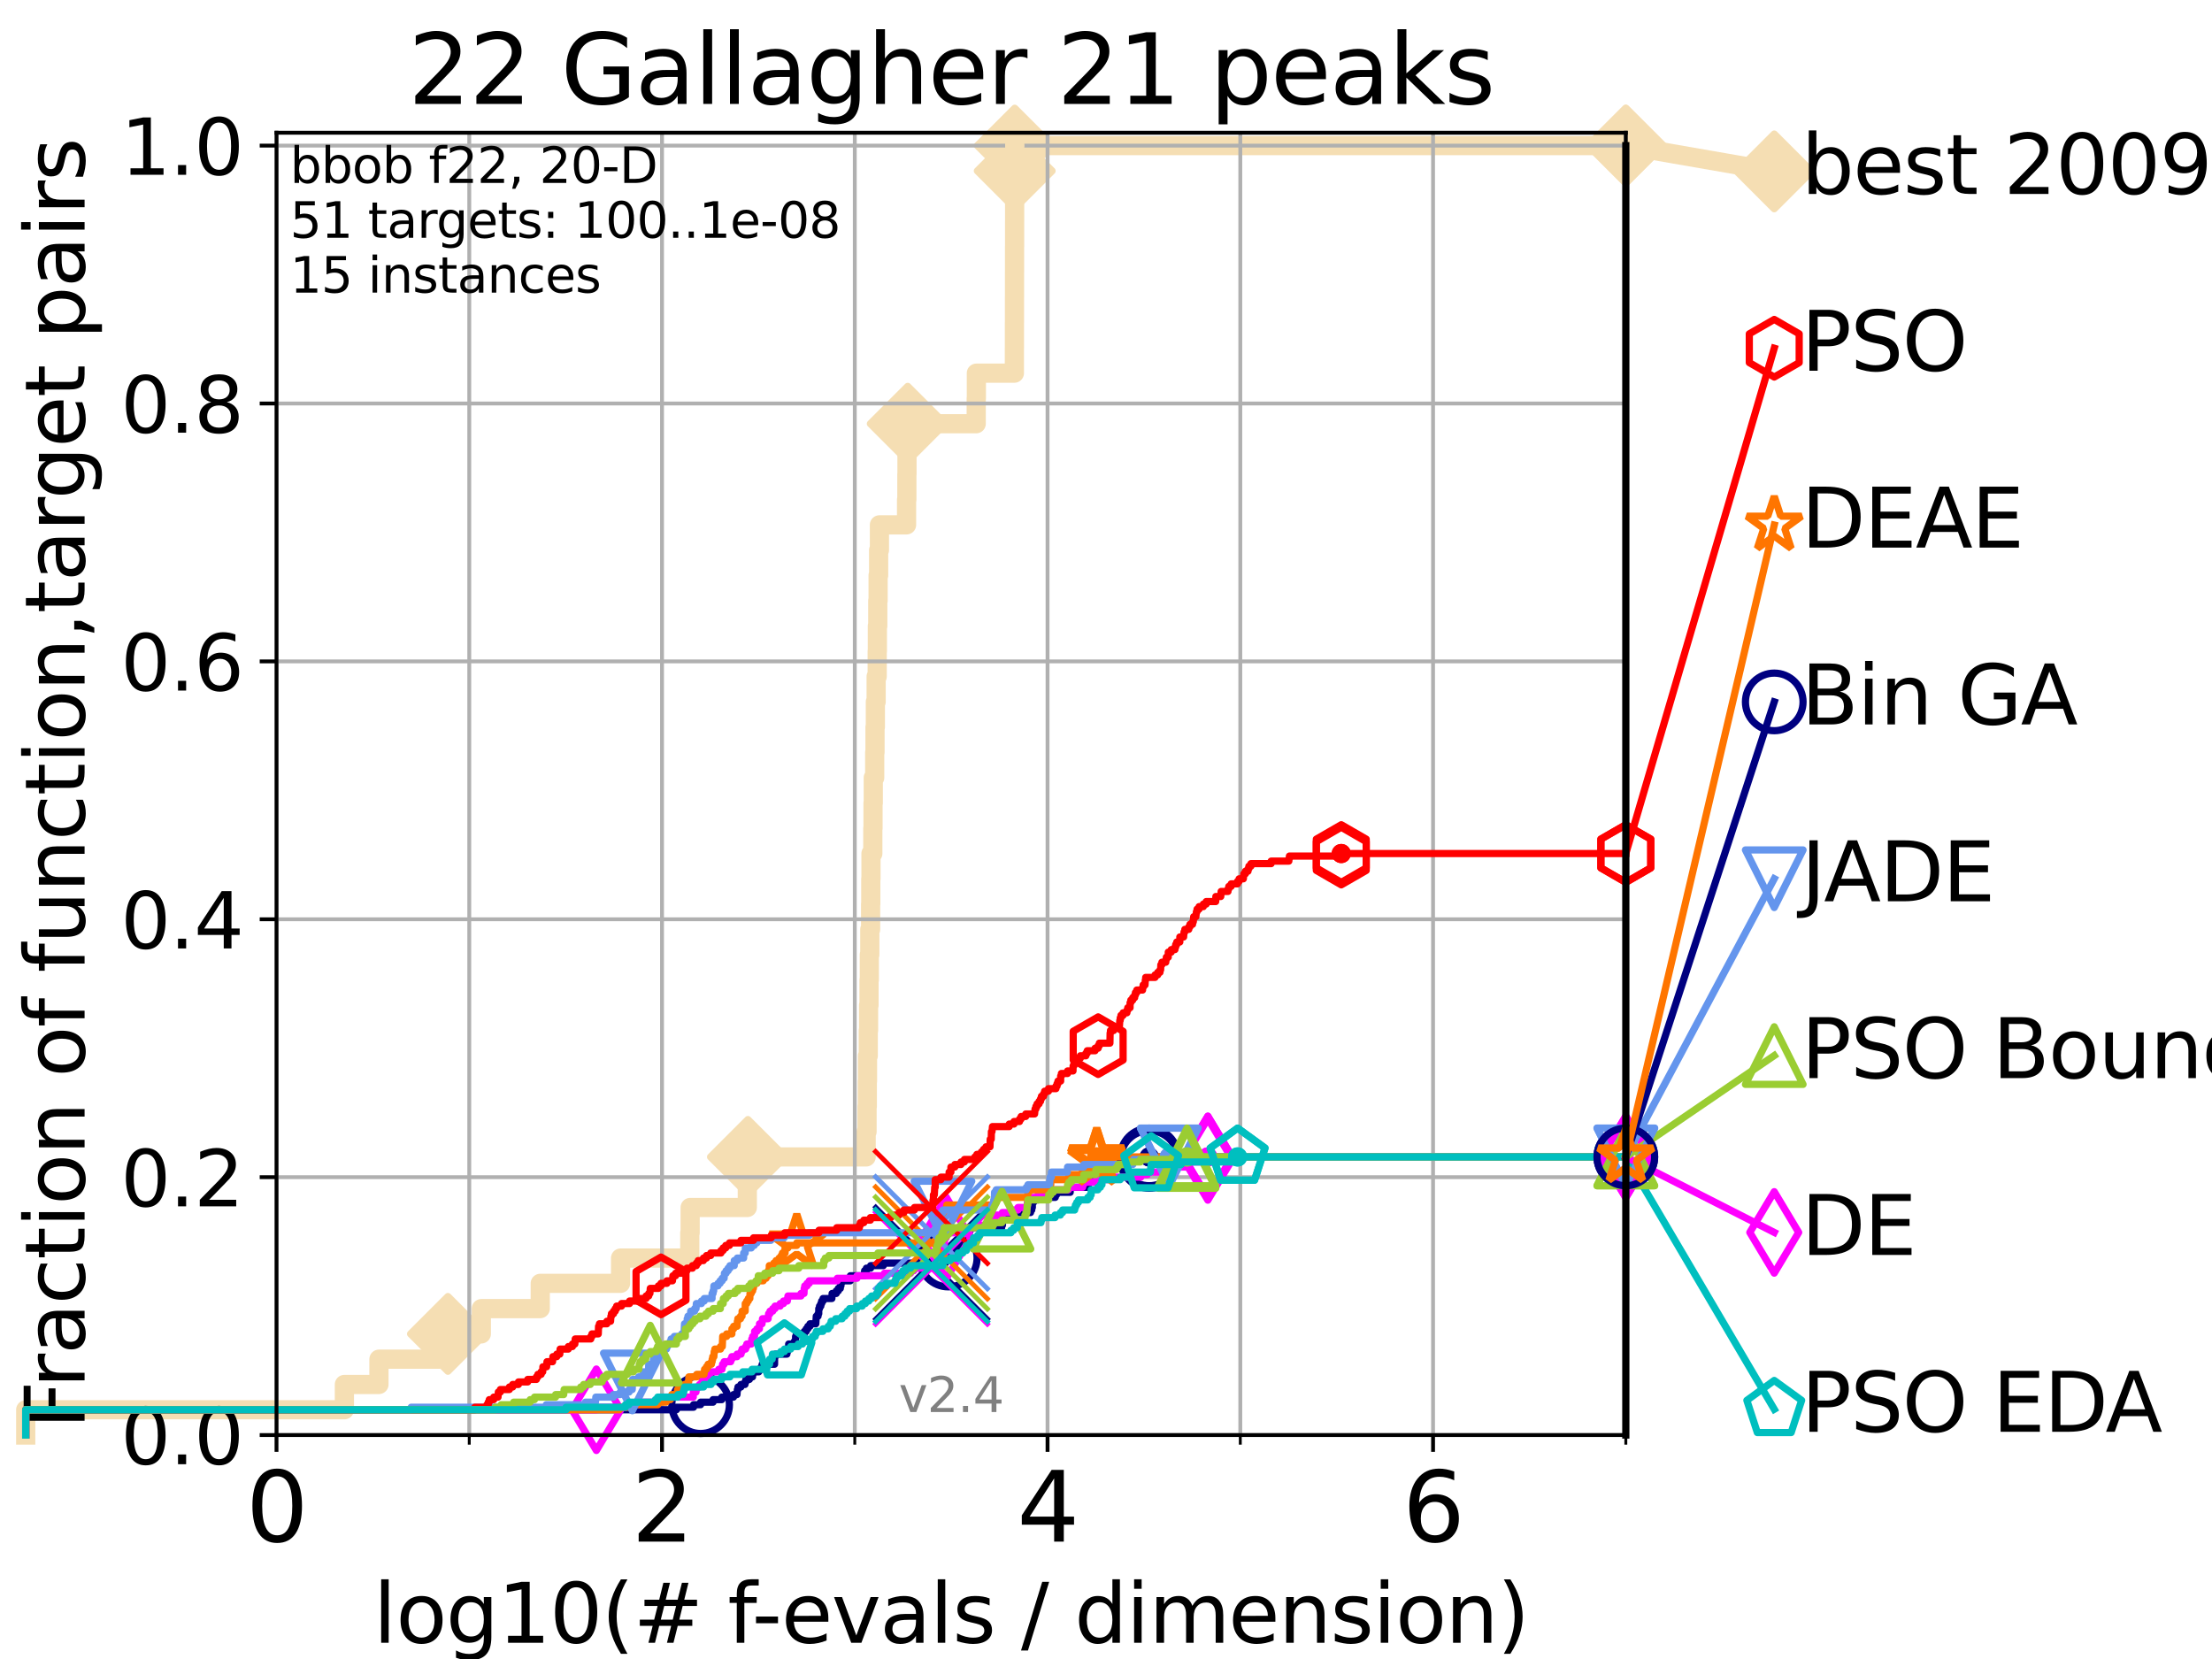 <?xml version="1.0" encoding="utf-8" standalone="no"?>
<!DOCTYPE svg PUBLIC "-//W3C//DTD SVG 1.1//EN"
  "http://www.w3.org/Graphics/SVG/1.1/DTD/svg11.dtd">
<svg height="345.6pt" version="1.1" viewBox="0 0 460.8 345.6" width="460.8pt" xmlns="http://www.w3.org/2000/svg" xmlns:xlink="http://www.w3.org/1999/xlink">
 <defs>
  <style type="text/css">*{stroke-linecap:butt;stroke-linejoin:round;}</style>
 </defs>
 <g id="figure_1">
  <g id="patch_1">
   <path d="M 0 345.6 
L 460.8 345.6 
L 460.8 0 
L 0 0 
z
" style="fill:#ffffff;"/>
  </g>
  <g id="axes_1">
   <g id="patch_2">
    <path d="M 57.6 298.944 
L 338.688 298.944 
L 338.688 27.648 
L 57.6 27.648 
z
" style="fill:#ffffff;"/>
   </g>
   <g id="line2d_1">
    <path d="M 5.357 298.944 
L 5.357 293.677 
L 71.742 293.677 
L 71.742 288.41 
L 78.942 288.41 
L 78.942 283.143 
L 93.31 283.143 
L 93.31 277.877 
L 100.268 277.877 
L 100.268 272.61 
L 112.544 272.61 
L 112.544 267.343 
L 129.276 267.343 
L 129.276 262.076 
L 143.691 262.076 
L 143.691 256.809 
L 143.772 256.809 
L 143.772 251.542 
L 155.679 251.542 
L 155.679 246.275 
L 155.804 246.275 
L 155.804 241.009 
L 180.436 241.009 
L 180.436 235.742 
L 180.624 235.742 
L 180.624 230.475 
L 180.678 230.475 
L 180.678 225.208 
L 180.718 225.208 
L 180.718 219.941 
L 180.872 219.941 
L 180.872 214.674 
L 180.937 214.674 
L 180.937 209.407 
L 181.033 209.407 
L 181.033 204.141 
L 181.095 204.141 
L 181.095 198.874 
L 181.196 198.874 
L 181.196 193.607 
L 181.364 193.607 
L 181.364 188.34 
L 181.4 188.34 
L 181.4 183.073 
L 181.442 183.073 
L 181.442 177.806 
L 181.822 177.806 
L 181.822 172.539 
L 181.866 172.539 
L 181.866 167.272 
L 181.921 167.272 
L 181.921 162.006 
L 182.216 162.006 
L 182.216 156.739 
L 182.279 156.739 
L 182.279 151.472 
L 182.354 151.472 
L 182.354 146.205 
L 182.517 146.205 
L 182.517 140.938 
L 182.736 140.938 
L 182.736 135.671 
L 182.773 135.671 
L 182.773 130.404 
L 182.856 130.404 
L 182.856 125.138 
L 182.923 125.138 
L 182.923 119.871 
L 183.036 119.871 
L 183.036 114.604 
L 183.201 114.604 
L 183.201 109.337 
L 188.853 109.337 
L 188.853 104.07 
L 188.917 104.07 
L 188.917 98.803 
L 188.942 98.803 
L 188.942 93.536 
L 189.096 93.536 
L 189.096 88.27 
L 203.362 88.27 
L 203.362 83.003 
L 203.394 83.003 
L 203.394 77.736 
L 211.314 77.736 
L 211.314 72.469 
L 211.323 72.469 
L 211.323 67.202 
L 211.334 67.202 
L 211.334 61.935 
L 211.341 61.935 
L 211.341 56.668 
L 211.347 56.668 
L 211.347 51.402 
L 211.362 51.402 
L 211.362 46.135 
L 211.367 46.135 
L 211.367 40.868 
L 211.372 40.868 
L 211.372 35.601 
L 211.385 35.601 
L 211.385 30.334 
L 338.688 30.334 
" style="fill:none;stroke:#f5deb3;stroke-linecap:square;stroke-width:4;"/>
   </g>
   <g id="line2d_2">
    <defs>
     <path d="M 0 7.778 
L 7.778 0 
L 0 -7.778 
L -7.778 0 
z
" id="m032ca896ec" style="stroke:#f5deb3;stroke-linejoin:miter;stroke-width:1.5;"/>
    </defs>
    <g>
     <use style="fill:#f5deb3;stroke:#f5deb3;stroke-linejoin:miter;stroke-width:1.5;" x="93.31" xlink:href="#m032ca896ec" y="277.877"/>
     <use style="fill:#f5deb3;stroke:#f5deb3;stroke-linejoin:miter;stroke-width:1.5;" x="155.804" xlink:href="#m032ca896ec" y="241.009"/>
     <use style="fill:#f5deb3;stroke:#f5deb3;stroke-linejoin:miter;stroke-width:1.5;" x="189.096" xlink:href="#m032ca896ec" y="88.27"/>
     <use style="fill:#f5deb3;stroke:#f5deb3;stroke-linejoin:miter;stroke-width:1.5;" x="211.385" xlink:href="#m032ca896ec" y="35.601"/>
     <use style="fill:#f5deb3;stroke:#f5deb3;stroke-linejoin:miter;stroke-width:1.5;" x="211.385" xlink:href="#m032ca896ec" y="30.334"/>
     <use style="fill:#f5deb3;stroke:#f5deb3;stroke-linejoin:miter;stroke-width:1.5;" x="338.688" xlink:href="#m032ca896ec" y="30.334"/>
    </g>
   </g>
   <g id="line2d_3">
    <path style="fill:none;stroke:#f5deb3;stroke-linecap:square;stroke-width:4;"/>
    <g/>
   </g>
   <g id="line2d_4">
    <path d="M 338.688 30.334 
L 369.608 35.706 
" style="fill:none;stroke:#f5deb3;stroke-linecap:square;stroke-width:4;"/>
    <g>
     <use style="fill:#f5deb3;stroke:#f5deb3;stroke-linejoin:miter;stroke-width:1.5;" x="338.688" xlink:href="#m032ca896ec" y="30.334"/>
     <use style="fill:#f5deb3;stroke:#f5deb3;stroke-linejoin:miter;stroke-width:1.5;" x="369.608" xlink:href="#m032ca896ec" y="35.706"/>
    </g>
   </g>
   <g id="matplotlib.axis_1">
    <g id="xtick_1">
     <g id="line2d_5">
      <path clip-path="url(#p370449e7c9)" d="M 57.6 298.944 
L 57.6 27.648 
" style="fill:none;stroke:#b0b0b0;stroke-linecap:square;stroke-width:0.8;"/>
     </g>
     <g id="line2d_6">
      <defs>
       <path d="M 0 0 
L 0 3.5 
" id="m52d23b5337" style="stroke:#000000;stroke-width:0.8;"/>
      </defs>
      <g>
       <use style="stroke:#000000;stroke-width:0.8;" x="57.6" xlink:href="#m52d23b5337" y="298.944"/>
      </g>
     </g>
     <g id="text_1">
      <!-- 0 -->
      <g transform="translate(51.237 321.141)scale(0.2 -0.2)">
       <defs>
        <path d="M 2034 4250 
Q 1547 4250 1301 3770 
Q 1056 3291 1056 2328 
Q 1056 1369 1301 889 
Q 1547 409 2034 409 
Q 2525 409 2770 889 
Q 3016 1369 3016 2328 
Q 3016 3291 2770 3770 
Q 2525 4250 2034 4250 
z
M 2034 4750 
Q 2819 4750 3233 4129 
Q 3647 3509 3647 2328 
Q 3647 1150 3233 529 
Q 2819 -91 2034 -91 
Q 1250 -91 836 529 
Q 422 1150 422 2328 
Q 422 3509 836 4129 
Q 1250 4750 2034 4750 
z
" id="DejaVuSans-30" transform="scale(0.016)"/>
       </defs>
       <use xlink:href="#DejaVuSans-30"/>
      </g>
     </g>
    </g>
    <g id="xtick_2">
     <g id="line2d_7">
      <path clip-path="url(#p370449e7c9)" d="M 137.911 298.944 
L 137.911 27.648 
" style="fill:none;stroke:#b0b0b0;stroke-linecap:square;stroke-width:0.8;"/>
     </g>
     <g id="line2d_8">
      <g>
       <use style="stroke:#000000;stroke-width:0.8;" x="137.911" xlink:href="#m52d23b5337" y="298.944"/>
      </g>
     </g>
     <g id="text_2">
      <!-- 2 -->
      <g transform="translate(131.548 321.141)scale(0.2 -0.2)">
       <defs>
        <path d="M 1228 531 
L 3431 531 
L 3431 0 
L 469 0 
L 469 531 
Q 828 903 1448 1529 
Q 2069 2156 2228 2338 
Q 2531 2678 2651 2914 
Q 2772 3150 2772 3378 
Q 2772 3750 2511 3984 
Q 2250 4219 1831 4219 
Q 1534 4219 1204 4116 
Q 875 4013 500 3803 
L 500 4441 
Q 881 4594 1212 4672 
Q 1544 4750 1819 4750 
Q 2544 4750 2975 4387 
Q 3406 4025 3406 3419 
Q 3406 3131 3298 2873 
Q 3191 2616 2906 2266 
Q 2828 2175 2409 1742 
Q 1991 1309 1228 531 
z
" id="DejaVuSans-32" transform="scale(0.016)"/>
       </defs>
       <use xlink:href="#DejaVuSans-32"/>
      </g>
     </g>
    </g>
    <g id="xtick_3">
     <g id="line2d_9">
      <path clip-path="url(#p370449e7c9)" d="M 218.222 298.944 
L 218.222 27.648 
" style="fill:none;stroke:#b0b0b0;stroke-linecap:square;stroke-width:0.8;"/>
     </g>
     <g id="line2d_10">
      <g>
       <use style="stroke:#000000;stroke-width:0.8;" x="218.222" xlink:href="#m52d23b5337" y="298.944"/>
      </g>
     </g>
     <g id="text_3">
      <!-- 4 -->
      <g transform="translate(211.859 321.141)scale(0.2 -0.2)">
       <defs>
        <path d="M 2419 4116 
L 825 1625 
L 2419 1625 
L 2419 4116 
z
M 2253 4666 
L 3047 4666 
L 3047 1625 
L 3713 1625 
L 3713 1100 
L 3047 1100 
L 3047 0 
L 2419 0 
L 2419 1100 
L 313 1100 
L 313 1709 
L 2253 4666 
z
" id="DejaVuSans-34" transform="scale(0.016)"/>
       </defs>
       <use xlink:href="#DejaVuSans-34"/>
      </g>
     </g>
    </g>
    <g id="xtick_4">
     <g id="line2d_11">
      <path clip-path="url(#p370449e7c9)" d="M 298.533 298.944 
L 298.533 27.648 
" style="fill:none;stroke:#b0b0b0;stroke-linecap:square;stroke-width:0.8;"/>
     </g>
     <g id="line2d_12">
      <g>
       <use style="stroke:#000000;stroke-width:0.8;" x="298.533" xlink:href="#m52d23b5337" y="298.944"/>
      </g>
     </g>
     <g id="text_4">
      <!-- 6 -->
      <g transform="translate(292.17 321.141)scale(0.2 -0.2)">
       <defs>
        <path d="M 2113 2584 
Q 1688 2584 1439 2293 
Q 1191 2003 1191 1497 
Q 1191 994 1439 701 
Q 1688 409 2113 409 
Q 2538 409 2786 701 
Q 3034 994 3034 1497 
Q 3034 2003 2786 2293 
Q 2538 2584 2113 2584 
z
M 3366 4563 
L 3366 3988 
Q 3128 4100 2886 4159 
Q 2644 4219 2406 4219 
Q 1781 4219 1451 3797 
Q 1122 3375 1075 2522 
Q 1259 2794 1537 2939 
Q 1816 3084 2150 3084 
Q 2853 3084 3261 2657 
Q 3669 2231 3669 1497 
Q 3669 778 3244 343 
Q 2819 -91 2113 -91 
Q 1303 -91 875 529 
Q 447 1150 447 2328 
Q 447 3434 972 4092 
Q 1497 4750 2381 4750 
Q 2619 4750 2861 4703 
Q 3103 4656 3366 4563 
z
" id="DejaVuSans-36" transform="scale(0.016)"/>
       </defs>
       <use xlink:href="#DejaVuSans-36"/>
      </g>
     </g>
    </g>
    <g id="xtick_5">
     <g id="line2d_13">
      <path clip-path="url(#p370449e7c9)" d="M 97.755 298.944 
L 97.755 27.648 
" style="fill:none;stroke:#b0b0b0;stroke-linecap:square;stroke-width:0.8;"/>
     </g>
     <g id="line2d_14">
      <defs>
       <path d="M 0 0 
L 0 2 
" id="m462e51a22d" style="stroke:#000000;stroke-width:0.6;"/>
      </defs>
      <g>
       <use style="stroke:#000000;stroke-width:0.6;" x="97.755" xlink:href="#m462e51a22d" y="298.944"/>
      </g>
     </g>
    </g>
    <g id="xtick_6">
     <g id="line2d_15">
      <path clip-path="url(#p370449e7c9)" d="M 178.066 298.944 
L 178.066 27.648 
" style="fill:none;stroke:#b0b0b0;stroke-linecap:square;stroke-width:0.8;"/>
     </g>
     <g id="line2d_16">
      <g>
       <use style="stroke:#000000;stroke-width:0.6;" x="178.066" xlink:href="#m462e51a22d" y="298.944"/>
      </g>
     </g>
    </g>
    <g id="xtick_7">
     <g id="line2d_17">
      <path clip-path="url(#p370449e7c9)" d="M 258.377 298.944 
L 258.377 27.648 
" style="fill:none;stroke:#b0b0b0;stroke-linecap:square;stroke-width:0.8;"/>
     </g>
     <g id="line2d_18">
      <g>
       <use style="stroke:#000000;stroke-width:0.6;" x="258.377" xlink:href="#m462e51a22d" y="298.944"/>
      </g>
     </g>
    </g>
    <g id="xtick_8">
     <g id="line2d_19">
      <path clip-path="url(#p370449e7c9)" d="M 338.688 298.944 
L 338.688 27.648 
" style="fill:none;stroke:#b0b0b0;stroke-linecap:square;stroke-width:0.8;"/>
     </g>
     <g id="line2d_20">
      <g>
       <use style="stroke:#000000;stroke-width:0.6;" x="338.688" xlink:href="#m462e51a22d" y="298.944"/>
      </g>
     </g>
    </g>
    <g id="text_5">
     <!-- log10(# f-evals / dimension) -->
     <g transform="translate(77.764 342.218)scale(0.17 -0.17)">
      <defs>
       <path d="M 603 4863 
L 1178 4863 
L 1178 0 
L 603 0 
L 603 4863 
z
" id="DejaVuSans-6c" transform="scale(0.016)"/>
       <path d="M 1959 3097 
Q 1497 3097 1228 2736 
Q 959 2375 959 1747 
Q 959 1119 1226 758 
Q 1494 397 1959 397 
Q 2419 397 2687 759 
Q 2956 1122 2956 1747 
Q 2956 2369 2687 2733 
Q 2419 3097 1959 3097 
z
M 1959 3584 
Q 2709 3584 3137 3096 
Q 3566 2609 3566 1747 
Q 3566 888 3137 398 
Q 2709 -91 1959 -91 
Q 1206 -91 779 398 
Q 353 888 353 1747 
Q 353 2609 779 3096 
Q 1206 3584 1959 3584 
z
" id="DejaVuSans-6f" transform="scale(0.016)"/>
       <path d="M 2906 1791 
Q 2906 2416 2648 2759 
Q 2391 3103 1925 3103 
Q 1463 3103 1205 2759 
Q 947 2416 947 1791 
Q 947 1169 1205 825 
Q 1463 481 1925 481 
Q 2391 481 2648 825 
Q 2906 1169 2906 1791 
z
M 3481 434 
Q 3481 -459 3084 -895 
Q 2688 -1331 1869 -1331 
Q 1566 -1331 1297 -1286 
Q 1028 -1241 775 -1147 
L 775 -588 
Q 1028 -725 1275 -790 
Q 1522 -856 1778 -856 
Q 2344 -856 2625 -561 
Q 2906 -266 2906 331 
L 2906 616 
Q 2728 306 2450 153 
Q 2172 0 1784 0 
Q 1141 0 747 490 
Q 353 981 353 1791 
Q 353 2603 747 3093 
Q 1141 3584 1784 3584 
Q 2172 3584 2450 3431 
Q 2728 3278 2906 2969 
L 2906 3500 
L 3481 3500 
L 3481 434 
z
" id="DejaVuSans-67" transform="scale(0.016)"/>
       <path d="M 794 531 
L 1825 531 
L 1825 4091 
L 703 3866 
L 703 4441 
L 1819 4666 
L 2450 4666 
L 2450 531 
L 3481 531 
L 3481 0 
L 794 0 
L 794 531 
z
" id="DejaVuSans-31" transform="scale(0.016)"/>
       <path d="M 1984 4856 
Q 1566 4138 1362 3434 
Q 1159 2731 1159 2009 
Q 1159 1288 1364 580 
Q 1569 -128 1984 -844 
L 1484 -844 
Q 1016 -109 783 600 
Q 550 1309 550 2009 
Q 550 2706 781 3412 
Q 1013 4119 1484 4856 
L 1984 4856 
z
" id="DejaVuSans-28" transform="scale(0.016)"/>
       <path d="M 3272 2816 
L 2363 2816 
L 2100 1772 
L 3016 1772 
L 3272 2816 
z
M 2803 4594 
L 2478 3297 
L 3391 3297 
L 3719 4594 
L 4219 4594 
L 3897 3297 
L 4872 3297 
L 4872 2816 
L 3775 2816 
L 3519 1772 
L 4513 1772 
L 4513 1294 
L 3397 1294 
L 3072 0 
L 2572 0 
L 2894 1294 
L 1978 1294 
L 1656 0 
L 1153 0 
L 1478 1294 
L 494 1294 
L 494 1772 
L 1594 1772 
L 1856 2816 
L 850 2816 
L 850 3297 
L 1978 3297 
L 2297 4594 
L 2803 4594 
z
" id="DejaVuSans-23" transform="scale(0.016)"/>
       <path id="DejaVuSans-20" transform="scale(0.016)"/>
       <path d="M 2375 4863 
L 2375 4384 
L 1825 4384 
Q 1516 4384 1395 4259 
Q 1275 4134 1275 3809 
L 1275 3500 
L 2222 3500 
L 2222 3053 
L 1275 3053 
L 1275 0 
L 697 0 
L 697 3053 
L 147 3053 
L 147 3500 
L 697 3500 
L 697 3744 
Q 697 4328 969 4595 
Q 1241 4863 1831 4863 
L 2375 4863 
z
" id="DejaVuSans-66" transform="scale(0.016)"/>
       <path d="M 313 2009 
L 1997 2009 
L 1997 1497 
L 313 1497 
L 313 2009 
z
" id="DejaVuSans-2d" transform="scale(0.016)"/>
       <path d="M 3597 1894 
L 3597 1613 
L 953 1613 
Q 991 1019 1311 708 
Q 1631 397 2203 397 
Q 2534 397 2845 478 
Q 3156 559 3463 722 
L 3463 178 
Q 3153 47 2828 -22 
Q 2503 -91 2169 -91 
Q 1331 -91 842 396 
Q 353 884 353 1716 
Q 353 2575 817 3079 
Q 1281 3584 2069 3584 
Q 2775 3584 3186 3129 
Q 3597 2675 3597 1894 
z
M 3022 2063 
Q 3016 2534 2758 2815 
Q 2500 3097 2075 3097 
Q 1594 3097 1305 2825 
Q 1016 2553 972 2059 
L 3022 2063 
z
" id="DejaVuSans-65" transform="scale(0.016)"/>
       <path d="M 191 3500 
L 800 3500 
L 1894 563 
L 2988 3500 
L 3597 3500 
L 2284 0 
L 1503 0 
L 191 3500 
z
" id="DejaVuSans-76" transform="scale(0.016)"/>
       <path d="M 2194 1759 
Q 1497 1759 1228 1600 
Q 959 1441 959 1056 
Q 959 750 1161 570 
Q 1363 391 1709 391 
Q 2188 391 2477 730 
Q 2766 1069 2766 1631 
L 2766 1759 
L 2194 1759 
z
M 3341 1997 
L 3341 0 
L 2766 0 
L 2766 531 
Q 2569 213 2275 61 
Q 1981 -91 1556 -91 
Q 1019 -91 701 211 
Q 384 513 384 1019 
Q 384 1609 779 1909 
Q 1175 2209 1959 2209 
L 2766 2209 
L 2766 2266 
Q 2766 2663 2505 2880 
Q 2244 3097 1772 3097 
Q 1472 3097 1187 3025 
Q 903 2953 641 2809 
L 641 3341 
Q 956 3463 1253 3523 
Q 1550 3584 1831 3584 
Q 2591 3584 2966 3190 
Q 3341 2797 3341 1997 
z
" id="DejaVuSans-61" transform="scale(0.016)"/>
       <path d="M 2834 3397 
L 2834 2853 
Q 2591 2978 2328 3040 
Q 2066 3103 1784 3103 
Q 1356 3103 1142 2972 
Q 928 2841 928 2578 
Q 928 2378 1081 2264 
Q 1234 2150 1697 2047 
L 1894 2003 
Q 2506 1872 2764 1633 
Q 3022 1394 3022 966 
Q 3022 478 2636 193 
Q 2250 -91 1575 -91 
Q 1294 -91 989 -36 
Q 684 19 347 128 
L 347 722 
Q 666 556 975 473 
Q 1284 391 1588 391 
Q 1994 391 2212 530 
Q 2431 669 2431 922 
Q 2431 1156 2273 1281 
Q 2116 1406 1581 1522 
L 1381 1569 
Q 847 1681 609 1914 
Q 372 2147 372 2553 
Q 372 3047 722 3315 
Q 1072 3584 1716 3584 
Q 2034 3584 2315 3537 
Q 2597 3491 2834 3397 
z
" id="DejaVuSans-73" transform="scale(0.016)"/>
       <path d="M 1625 4666 
L 2156 4666 
L 531 -594 
L 0 -594 
L 1625 4666 
z
" id="DejaVuSans-2f" transform="scale(0.016)"/>
       <path d="M 2906 2969 
L 2906 4863 
L 3481 4863 
L 3481 0 
L 2906 0 
L 2906 525 
Q 2725 213 2448 61 
Q 2172 -91 1784 -91 
Q 1150 -91 751 415 
Q 353 922 353 1747 
Q 353 2572 751 3078 
Q 1150 3584 1784 3584 
Q 2172 3584 2448 3432 
Q 2725 3281 2906 2969 
z
M 947 1747 
Q 947 1113 1208 752 
Q 1469 391 1925 391 
Q 2381 391 2643 752 
Q 2906 1113 2906 1747 
Q 2906 2381 2643 2742 
Q 2381 3103 1925 3103 
Q 1469 3103 1208 2742 
Q 947 2381 947 1747 
z
" id="DejaVuSans-64" transform="scale(0.016)"/>
       <path d="M 603 3500 
L 1178 3500 
L 1178 0 
L 603 0 
L 603 3500 
z
M 603 4863 
L 1178 4863 
L 1178 4134 
L 603 4134 
L 603 4863 
z
" id="DejaVuSans-69" transform="scale(0.016)"/>
       <path d="M 3328 2828 
Q 3544 3216 3844 3400 
Q 4144 3584 4550 3584 
Q 5097 3584 5394 3201 
Q 5691 2819 5691 2113 
L 5691 0 
L 5113 0 
L 5113 2094 
Q 5113 2597 4934 2840 
Q 4756 3084 4391 3084 
Q 3944 3084 3684 2787 
Q 3425 2491 3425 1978 
L 3425 0 
L 2847 0 
L 2847 2094 
Q 2847 2600 2669 2842 
Q 2491 3084 2119 3084 
Q 1678 3084 1418 2786 
Q 1159 2488 1159 1978 
L 1159 0 
L 581 0 
L 581 3500 
L 1159 3500 
L 1159 2956 
Q 1356 3278 1631 3431 
Q 1906 3584 2284 3584 
Q 2666 3584 2933 3390 
Q 3200 3197 3328 2828 
z
" id="DejaVuSans-6d" transform="scale(0.016)"/>
       <path d="M 3513 2113 
L 3513 0 
L 2938 0 
L 2938 2094 
Q 2938 2591 2744 2837 
Q 2550 3084 2163 3084 
Q 1697 3084 1428 2787 
Q 1159 2491 1159 1978 
L 1159 0 
L 581 0 
L 581 3500 
L 1159 3500 
L 1159 2956 
Q 1366 3272 1645 3428 
Q 1925 3584 2291 3584 
Q 2894 3584 3203 3211 
Q 3513 2838 3513 2113 
z
" id="DejaVuSans-6e" transform="scale(0.016)"/>
       <path d="M 513 4856 
L 1013 4856 
Q 1481 4119 1714 3412 
Q 1947 2706 1947 2009 
Q 1947 1309 1714 600 
Q 1481 -109 1013 -844 
L 513 -844 
Q 928 -128 1133 580 
Q 1338 1288 1338 2009 
Q 1338 2731 1133 3434 
Q 928 4138 513 4856 
z
" id="DejaVuSans-29" transform="scale(0.016)"/>
      </defs>
      <use xlink:href="#DejaVuSans-6c"/>
      <use x="27.783" xlink:href="#DejaVuSans-6f"/>
      <use x="88.965" xlink:href="#DejaVuSans-67"/>
      <use x="152.441" xlink:href="#DejaVuSans-31"/>
      <use x="216.064" xlink:href="#DejaVuSans-30"/>
      <use x="279.688" xlink:href="#DejaVuSans-28"/>
      <use x="318.701" xlink:href="#DejaVuSans-23"/>
      <use x="402.49" xlink:href="#DejaVuSans-20"/>
      <use x="434.277" xlink:href="#DejaVuSans-66"/>
      <use x="463.982" xlink:href="#DejaVuSans-2d"/>
      <use x="500.066" xlink:href="#DejaVuSans-65"/>
      <use x="561.59" xlink:href="#DejaVuSans-76"/>
      <use x="620.77" xlink:href="#DejaVuSans-61"/>
      <use x="682.049" xlink:href="#DejaVuSans-6c"/>
      <use x="709.832" xlink:href="#DejaVuSans-73"/>
      <use x="761.932" xlink:href="#DejaVuSans-20"/>
      <use x="793.719" xlink:href="#DejaVuSans-2f"/>
      <use x="827.41" xlink:href="#DejaVuSans-20"/>
      <use x="859.197" xlink:href="#DejaVuSans-64"/>
      <use x="922.674" xlink:href="#DejaVuSans-69"/>
      <use x="950.457" xlink:href="#DejaVuSans-6d"/>
      <use x="1047.869" xlink:href="#DejaVuSans-65"/>
      <use x="1109.393" xlink:href="#DejaVuSans-6e"/>
      <use x="1172.771" xlink:href="#DejaVuSans-73"/>
      <use x="1224.871" xlink:href="#DejaVuSans-69"/>
      <use x="1252.654" xlink:href="#DejaVuSans-6f"/>
      <use x="1313.836" xlink:href="#DejaVuSans-6e"/>
      <use x="1377.215" xlink:href="#DejaVuSans-29"/>
     </g>
    </g>
   </g>
   <g id="matplotlib.axis_2">
    <g id="ytick_1">
     <g id="line2d_21">
      <path clip-path="url(#p370449e7c9)" d="M 57.6 298.944 
L 338.688 298.944 
" style="fill:none;stroke:#b0b0b0;stroke-linecap:square;stroke-width:0.8;"/>
     </g>
     <g id="line2d_22">
      <defs>
       <path d="M 0 0 
L -3.5 0 
" id="mc6f5fd38f8" style="stroke:#000000;stroke-width:0.8;"/>
      </defs>
      <g>
       <use style="stroke:#000000;stroke-width:0.8;" x="57.6" xlink:href="#mc6f5fd38f8" y="298.944"/>
      </g>
     </g>
     <g id="text_6">
      <!-- 0.0 -->
      <g transform="translate(25.155 305.023)scale(0.16 -0.16)">
       <defs>
        <path d="M 684 794 
L 1344 794 
L 1344 0 
L 684 0 
L 684 794 
z
" id="DejaVuSans-2e" transform="scale(0.016)"/>
       </defs>
       <use xlink:href="#DejaVuSans-30"/>
       <use x="63.623" xlink:href="#DejaVuSans-2e"/>
       <use x="95.41" xlink:href="#DejaVuSans-30"/>
      </g>
     </g>
    </g>
    <g id="ytick_2">
     <g id="line2d_23">
      <path clip-path="url(#p370449e7c9)" d="M 57.6 245.222 
L 338.688 245.222 
" style="fill:none;stroke:#b0b0b0;stroke-linecap:square;stroke-width:0.8;"/>
     </g>
     <g id="line2d_24">
      <g>
       <use style="stroke:#000000;stroke-width:0.8;" x="57.6" xlink:href="#mc6f5fd38f8" y="245.222"/>
      </g>
     </g>
     <g id="text_7">
      <!-- 0.2 -->
      <g transform="translate(25.155 251.301)scale(0.16 -0.16)">
       <use xlink:href="#DejaVuSans-30"/>
       <use x="63.623" xlink:href="#DejaVuSans-2e"/>
       <use x="95.41" xlink:href="#DejaVuSans-32"/>
      </g>
     </g>
    </g>
    <g id="ytick_3">
     <g id="line2d_25">
      <path clip-path="url(#p370449e7c9)" d="M 57.6 191.5 
L 338.688 191.5 
" style="fill:none;stroke:#b0b0b0;stroke-linecap:square;stroke-width:0.8;"/>
     </g>
     <g id="line2d_26">
      <g>
       <use style="stroke:#000000;stroke-width:0.8;" x="57.6" xlink:href="#mc6f5fd38f8" y="191.5"/>
      </g>
     </g>
     <g id="text_8">
      <!-- 0.4 -->
      <g transform="translate(25.155 197.579)scale(0.16 -0.16)">
       <use xlink:href="#DejaVuSans-30"/>
       <use x="63.623" xlink:href="#DejaVuSans-2e"/>
       <use x="95.41" xlink:href="#DejaVuSans-34"/>
      </g>
     </g>
    </g>
    <g id="ytick_4">
     <g id="line2d_27">
      <path clip-path="url(#p370449e7c9)" d="M 57.6 137.778 
L 338.688 137.778 
" style="fill:none;stroke:#b0b0b0;stroke-linecap:square;stroke-width:0.8;"/>
     </g>
     <g id="line2d_28">
      <g>
       <use style="stroke:#000000;stroke-width:0.8;" x="57.6" xlink:href="#mc6f5fd38f8" y="137.778"/>
      </g>
     </g>
     <g id="text_9">
      <!-- 0.6 -->
      <g transform="translate(25.155 143.857)scale(0.16 -0.16)">
       <use xlink:href="#DejaVuSans-30"/>
       <use x="63.623" xlink:href="#DejaVuSans-2e"/>
       <use x="95.41" xlink:href="#DejaVuSans-36"/>
      </g>
     </g>
    </g>
    <g id="ytick_5">
     <g id="line2d_29">
      <path clip-path="url(#p370449e7c9)" d="M 57.6 84.056 
L 338.688 84.056 
" style="fill:none;stroke:#b0b0b0;stroke-linecap:square;stroke-width:0.8;"/>
     </g>
     <g id="line2d_30">
      <g>
       <use style="stroke:#000000;stroke-width:0.8;" x="57.6" xlink:href="#mc6f5fd38f8" y="84.056"/>
      </g>
     </g>
     <g id="text_10">
      <!-- 0.8 -->
      <g transform="translate(25.155 90.135)scale(0.16 -0.16)">
       <defs>
        <path d="M 2034 2216 
Q 1584 2216 1326 1975 
Q 1069 1734 1069 1313 
Q 1069 891 1326 650 
Q 1584 409 2034 409 
Q 2484 409 2743 651 
Q 3003 894 3003 1313 
Q 3003 1734 2745 1975 
Q 2488 2216 2034 2216 
z
M 1403 2484 
Q 997 2584 770 2862 
Q 544 3141 544 3541 
Q 544 4100 942 4425 
Q 1341 4750 2034 4750 
Q 2731 4750 3128 4425 
Q 3525 4100 3525 3541 
Q 3525 3141 3298 2862 
Q 3072 2584 2669 2484 
Q 3125 2378 3379 2068 
Q 3634 1759 3634 1313 
Q 3634 634 3220 271 
Q 2806 -91 2034 -91 
Q 1263 -91 848 271 
Q 434 634 434 1313 
Q 434 1759 690 2068 
Q 947 2378 1403 2484 
z
M 1172 3481 
Q 1172 3119 1398 2916 
Q 1625 2713 2034 2713 
Q 2441 2713 2670 2916 
Q 2900 3119 2900 3481 
Q 2900 3844 2670 4047 
Q 2441 4250 2034 4250 
Q 1625 4250 1398 4047 
Q 1172 3844 1172 3481 
z
" id="DejaVuSans-38" transform="scale(0.016)"/>
       </defs>
       <use xlink:href="#DejaVuSans-30"/>
       <use x="63.623" xlink:href="#DejaVuSans-2e"/>
       <use x="95.41" xlink:href="#DejaVuSans-38"/>
      </g>
     </g>
    </g>
    <g id="ytick_6">
     <g id="line2d_31">
      <path clip-path="url(#p370449e7c9)" d="M 57.6 30.334 
L 338.688 30.334 
" style="fill:none;stroke:#b0b0b0;stroke-linecap:square;stroke-width:0.8;"/>
     </g>
     <g id="line2d_32">
      <g>
       <use style="stroke:#000000;stroke-width:0.8;" x="57.6" xlink:href="#mc6f5fd38f8" y="30.334"/>
      </g>
     </g>
     <g id="text_11">
      <!-- 1.0 -->
      <g transform="translate(25.155 36.413)scale(0.16 -0.16)">
       <use xlink:href="#DejaVuSans-31"/>
       <use x="63.623" xlink:href="#DejaVuSans-2e"/>
       <use x="95.41" xlink:href="#DejaVuSans-30"/>
      </g>
     </g>
    </g>
    <g id="text_12">
     <!-- Fraction of function,target pairs -->
     <g transform="translate(17.62 297.681)rotate(-90)scale(0.17 -0.17)">
      <defs>
       <path d="M 628 4666 
L 3309 4666 
L 3309 4134 
L 1259 4134 
L 1259 2759 
L 3109 2759 
L 3109 2228 
L 1259 2228 
L 1259 0 
L 628 0 
L 628 4666 
z
" id="DejaVuSans-46" transform="scale(0.016)"/>
       <path d="M 2631 2963 
Q 2534 3019 2420 3045 
Q 2306 3072 2169 3072 
Q 1681 3072 1420 2755 
Q 1159 2438 1159 1844 
L 1159 0 
L 581 0 
L 581 3500 
L 1159 3500 
L 1159 2956 
Q 1341 3275 1631 3429 
Q 1922 3584 2338 3584 
Q 2397 3584 2469 3576 
Q 2541 3569 2628 3553 
L 2631 2963 
z
" id="DejaVuSans-72" transform="scale(0.016)"/>
       <path d="M 3122 3366 
L 3122 2828 
Q 2878 2963 2633 3030 
Q 2388 3097 2138 3097 
Q 1578 3097 1268 2742 
Q 959 2388 959 1747 
Q 959 1106 1268 751 
Q 1578 397 2138 397 
Q 2388 397 2633 464 
Q 2878 531 3122 666 
L 3122 134 
Q 2881 22 2623 -34 
Q 2366 -91 2075 -91 
Q 1284 -91 818 406 
Q 353 903 353 1747 
Q 353 2603 823 3093 
Q 1294 3584 2113 3584 
Q 2378 3584 2631 3529 
Q 2884 3475 3122 3366 
z
" id="DejaVuSans-63" transform="scale(0.016)"/>
       <path d="M 1172 4494 
L 1172 3500 
L 2356 3500 
L 2356 3053 
L 1172 3053 
L 1172 1153 
Q 1172 725 1289 603 
Q 1406 481 1766 481 
L 2356 481 
L 2356 0 
L 1766 0 
Q 1100 0 847 248 
Q 594 497 594 1153 
L 594 3053 
L 172 3053 
L 172 3500 
L 594 3500 
L 594 4494 
L 1172 4494 
z
" id="DejaVuSans-74" transform="scale(0.016)"/>
       <path d="M 544 1381 
L 544 3500 
L 1119 3500 
L 1119 1403 
Q 1119 906 1312 657 
Q 1506 409 1894 409 
Q 2359 409 2629 706 
Q 2900 1003 2900 1516 
L 2900 3500 
L 3475 3500 
L 3475 0 
L 2900 0 
L 2900 538 
Q 2691 219 2414 64 
Q 2138 -91 1772 -91 
Q 1169 -91 856 284 
Q 544 659 544 1381 
z
M 1991 3584 
L 1991 3584 
z
" id="DejaVuSans-75" transform="scale(0.016)"/>
       <path d="M 750 794 
L 1409 794 
L 1409 256 
L 897 -744 
L 494 -744 
L 750 256 
L 750 794 
z
" id="DejaVuSans-2c" transform="scale(0.016)"/>
       <path d="M 1159 525 
L 1159 -1331 
L 581 -1331 
L 581 3500 
L 1159 3500 
L 1159 2969 
Q 1341 3281 1617 3432 
Q 1894 3584 2278 3584 
Q 2916 3584 3314 3078 
Q 3713 2572 3713 1747 
Q 3713 922 3314 415 
Q 2916 -91 2278 -91 
Q 1894 -91 1617 61 
Q 1341 213 1159 525 
z
M 3116 1747 
Q 3116 2381 2855 2742 
Q 2594 3103 2138 3103 
Q 1681 3103 1420 2742 
Q 1159 2381 1159 1747 
Q 1159 1113 1420 752 
Q 1681 391 2138 391 
Q 2594 391 2855 752 
Q 3116 1113 3116 1747 
z
" id="DejaVuSans-70" transform="scale(0.016)"/>
      </defs>
      <use xlink:href="#DejaVuSans-46"/>
      <use x="50.27" xlink:href="#DejaVuSans-72"/>
      <use x="91.383" xlink:href="#DejaVuSans-61"/>
      <use x="152.662" xlink:href="#DejaVuSans-63"/>
      <use x="207.643" xlink:href="#DejaVuSans-74"/>
      <use x="246.852" xlink:href="#DejaVuSans-69"/>
      <use x="274.635" xlink:href="#DejaVuSans-6f"/>
      <use x="335.816" xlink:href="#DejaVuSans-6e"/>
      <use x="399.195" xlink:href="#DejaVuSans-20"/>
      <use x="430.982" xlink:href="#DejaVuSans-6f"/>
      <use x="492.164" xlink:href="#DejaVuSans-66"/>
      <use x="527.369" xlink:href="#DejaVuSans-20"/>
      <use x="559.156" xlink:href="#DejaVuSans-66"/>
      <use x="594.361" xlink:href="#DejaVuSans-75"/>
      <use x="657.74" xlink:href="#DejaVuSans-6e"/>
      <use x="721.119" xlink:href="#DejaVuSans-63"/>
      <use x="776.1" xlink:href="#DejaVuSans-74"/>
      <use x="815.309" xlink:href="#DejaVuSans-69"/>
      <use x="843.092" xlink:href="#DejaVuSans-6f"/>
      <use x="904.273" xlink:href="#DejaVuSans-6e"/>
      <use x="967.652" xlink:href="#DejaVuSans-2c"/>
      <use x="999.439" xlink:href="#DejaVuSans-74"/>
      <use x="1038.648" xlink:href="#DejaVuSans-61"/>
      <use x="1099.928" xlink:href="#DejaVuSans-72"/>
      <use x="1139.291" xlink:href="#DejaVuSans-67"/>
      <use x="1202.768" xlink:href="#DejaVuSans-65"/>
      <use x="1264.291" xlink:href="#DejaVuSans-74"/>
      <use x="1303.5" xlink:href="#DejaVuSans-20"/>
      <use x="1335.287" xlink:href="#DejaVuSans-70"/>
      <use x="1398.764" xlink:href="#DejaVuSans-61"/>
      <use x="1460.043" xlink:href="#DejaVuSans-69"/>
      <use x="1487.826" xlink:href="#DejaVuSans-72"/>
      <use x="1528.939" xlink:href="#DejaVuSans-73"/>
     </g>
    </g>
   </g>
   <g id="line2d_33">
    <defs>
     <path d="M 0 1.5 
C 0.398 1.5 0.779 1.342 1.061 1.061 
C 1.342 0.779 1.5 0.398 1.5 0 
C 1.5 -0.398 1.342 -0.779 1.061 -1.061 
C 0.779 -1.342 0.398 -1.5 0 -1.5 
C -0.398 -1.5 -0.779 -1.342 -1.061 -1.061 
C -1.342 -0.779 -1.5 -0.398 -1.5 0 
C -1.5 0.398 -1.342 0.779 -1.061 1.061 
C -0.779 1.342 -0.398 1.5 0 1.5 
z
" id="m125e53ca3f" style="stroke:#f5deb3;"/>
    </defs>
    <g>
     <use style="fill:#f5deb3;stroke:#f5deb3;" x="211.385" xlink:href="#m125e53ca3f" y="30.334"/>
     <use style="fill:#f5deb3;stroke:#f5deb3;" x="211.385" xlink:href="#m125e53ca3f" y="30.334"/>
    </g>
   </g>
   <g id="line2d_34">
    <defs>
     <path d="M 0 1.5 
C 0.398 1.5 0.779 1.342 1.061 1.061 
C 1.342 0.779 1.5 0.398 1.5 0 
C 1.5 -0.398 1.342 -0.779 1.061 -1.061 
C 0.779 -1.342 0.398 -1.5 0 -1.5 
C -0.398 -1.5 -0.779 -1.342 -1.061 -1.061 
C -1.342 -0.779 -1.5 -0.398 -1.5 0 
C -1.5 0.398 -1.342 0.779 -1.061 1.061 
C -0.779 1.342 -0.398 1.5 0 1.5 
z
" id="m3ee278ef72" style="stroke:#000080;"/>
    </defs>
    <g>
     <use style="fill:#000080;stroke:#000080;" x="239.4" xlink:href="#m3ee278ef72" y="241.009"/>
     <use style="fill:#000080;stroke:#000080;" x="239.4" xlink:href="#m3ee278ef72" y="241.009"/>
    </g>
   </g>
   <g id="line2d_35">
    <path d="M 5.357 298.944 
L 5.357 293.677 
L 140.915 293.677 
L 140.915 293.15 
L 144.481 293.15 
L 144.481 292.624 
L 145.949 292.624 
L 145.949 292.097 
L 148.545 292.097 
L 148.545 291.57 
L 150.357 291.57 
L 150.357 291.044 
L 152.8 291.044 
L 152.8 290.517 
L 153.527 290.517 
L 153.605 289.464 
L 153.733 289.464 
L 153.733 288.937 
L 154.341 288.937 
L 154.341 288.41 
L 155.19 288.41 
L 155.19 287.884 
L 155.387 287.884 
L 155.387 287.357 
L 156.123 287.357 
L 156.123 286.83 
L 156.765 286.83 
L 156.765 286.304 
L 156.88 286.304 
L 156.88 285.777 
L 158.072 285.777 
L 158.072 285.25 
L 158.581 285.25 
L 158.581 284.723 
L 158.774 284.723 
L 158.774 284.197 
L 161.354 284.197 
L 161.368 282.617 
L 161.52 282.617 
L 161.52 282.09 
L 163.924 282.09 
L 163.924 281.563 
L 164.079 281.563 
L 164.079 281.037 
L 164.239 281.037 
L 164.295 279.983 
L 165.46 279.983 
L 165.46 279.457 
L 165.725 279.457 
L 165.738 278.403 
L 165.894 278.403 
L 165.894 277.877 
L 167.555 277.877 
L 167.555 277.35 
L 167.95 277.35 
L 167.95 276.823 
L 168.295 276.823 
L 168.295 276.296 
L 168.727 276.296 
L 168.727 275.77 
L 169.949 275.77 
L 170.043 274.19 
L 170.416 274.19 
L 170.416 273.663 
L 170.56 273.663 
L 170.56 272.61 
L 170.718 272.61 
L 170.718 272.083 
L 170.99 272.083 
L 170.99 271.556 
L 171.164 271.556 
L 171.164 271.03 
L 171.458 271.03 
L 171.458 270.503 
L 173.299 270.503 
L 173.343 269.45 
L 174.21 269.45 
L 174.21 268.923 
L 174.631 268.923 
L 174.631 268.396 
L 175.056 268.396 
L 175.056 267.87 
L 175.185 267.87 
L 175.185 267.343 
L 175.297 267.343 
L 175.297 266.816 
L 177.129 266.816 
L 177.151 265.763 
L 180.04 265.763 
L 180.116 264.709 
L 180.485 264.709 
L 180.485 264.183 
L 181.367 264.183 
L 181.367 263.656 
L 184.009 263.656 
L 184.009 263.129 
L 196.967 263.129 
L 196.98 262.076 
L 197.541 262.076 
L 197.541 261.549 
L 198.31 261.549 
L 198.31 261.023 
L 199.062 261.023 
L 199.154 259.969 
L 199.667 259.969 
L 199.673 258.916 
L 200.081 258.916 
L 200.081 258.389 
L 200.619 258.389 
L 200.655 256.809 
L 201.92 256.809 
L 201.92 256.282 
L 202.153 256.282 
L 202.153 255.756 
L 208.652 255.756 
L 208.652 255.229 
L 208.831 255.229 
L 208.865 253.649 
L 209.737 253.649 
L 209.737 253.122 
L 210.663 253.122 
L 210.663 252.596 
L 214.675 252.596 
L 214.675 252.069 
L 214.93 252.069 
L 214.93 251.542 
L 215.055 251.542 
L 215.055 250.489 
L 215.3 250.489 
L 215.3 249.962 
L 216.254 249.962 
L 216.254 249.436 
L 219.821 249.436 
L 219.821 248.909 
L 220.093 248.909 
L 220.093 248.382 
L 222.943 248.382 
L 222.943 247.329 
L 226.574 247.329 
L 226.574 246.802 
L 226.742 246.802 
L 226.742 246.275 
L 226.894 246.275 
L 226.894 245.222 
L 228.802 245.222 
L 228.802 244.695 
L 228.923 244.695 
L 228.923 244.169 
L 229.365 244.169 
L 229.365 243.642 
L 231.53 243.642 
L 231.53 243.115 
L 233.236 243.115 
L 233.248 242.062 
L 233.455 242.062 
L 233.455 241.535 
L 239.4 241.535 
L 239.4 241.009 
L 338.688 241.009 
L 338.688 241.009 
" style="fill:none;stroke:#000080;stroke-linecap:square;stroke-width:1.5;"/>
   </g>
   <g id="line2d_36">
    <defs>
     <path d="M 0 6 
C 1.591 6 3.117 5.368 4.243 4.243 
C 5.368 3.117 6 1.591 6 0 
C 6 -1.591 5.368 -3.117 4.243 -4.243 
C 3.117 -5.368 1.591 -6 0 -6 
C -1.591 -6 -3.117 -5.368 -4.243 -4.243 
C -5.368 -3.117 -6 -1.591 -6 0 
C -6 1.591 -5.368 3.117 -4.243 4.243 
C -3.117 5.368 -1.591 6 0 6 
z
" id="m27590e863e" style="stroke:#000080;stroke-width:1.5;"/>
    </defs>
    <g>
     <use style="fill-opacity:0;stroke:#000080;stroke-width:1.5;" x="145.949" xlink:href="#m27590e863e" y="292.624"/>
     <use style="fill-opacity:0;stroke:#000080;stroke-width:1.5;" x="197.541" xlink:href="#m27590e863e" y="262.076"/>
     <use style="fill-opacity:0;stroke:#000080;stroke-width:1.5;" x="239.4" xlink:href="#m27590e863e" y="241.535"/>
     <use style="fill-opacity:0;stroke:#000080;stroke-width:1.5;" x="239.4" xlink:href="#m27590e863e" y="241.009"/>
     <use style="fill-opacity:0;stroke:#000080;stroke-width:1.5;" x="338.688" xlink:href="#m27590e863e" y="241.009"/>
    </g>
   </g>
   <g id="line2d_37">
    <path style="fill:none;stroke:#000080;stroke-linecap:square;stroke-width:1.5;"/>
    <g/>
   </g>
   <g id="line2d_38">
    <path clip-path="url(#p370449e7c9)" d="M 194.068 263.129 
" style="fill:none;stroke:#000080;stroke-linecap:square;stroke-width:1.5;"/>
    <defs>
     <path d="M -12 12 
L 12 -12 
M -12 -12 
L 12 12 
" id="mb4daf9f2e7" style="stroke:#000080;"/>
    </defs>
    <g clip-path="url(#p370449e7c9)">
     <use style="fill:#000080;stroke:#000080;" x="194.068" xlink:href="#mb4daf9f2e7" y="263.129"/>
    </g>
   </g>
   <g id="line2d_39">
    <defs>
     <path d="M 0 1.5 
C 0.398 1.5 0.779 1.342 1.061 1.061 
C 1.342 0.779 1.5 0.398 1.5 0 
C 1.5 -0.398 1.342 -0.779 1.061 -1.061 
C 0.779 -1.342 0.398 -1.5 0 -1.5 
C -0.398 -1.5 -0.779 -1.342 -1.061 -1.061 
C -1.342 -0.779 -1.5 -0.398 -1.5 0 
C -1.5 0.398 -1.342 0.779 -1.061 1.061 
C -0.779 1.342 -0.398 1.5 0 1.5 
z
" id="m96d245e89c" style="stroke:#ff00ff;"/>
    </defs>
    <g>
     <use style="fill:#ff00ff;stroke:#ff00ff;" x="251.616" xlink:href="#m96d245e89c" y="241.009"/>
     <use style="fill:#ff00ff;stroke:#ff00ff;" x="251.616" xlink:href="#m96d245e89c" y="241.009"/>
    </g>
   </g>
   <g id="line2d_40">
    <path d="M 5.357 298.944 
L 5.357 293.677 
L 124.236 293.677 
L 124.236 293.15 
L 130.479 293.15 
L 130.479 292.624 
L 132.987 292.624 
L 132.987 292.097 
L 137.035 292.097 
L 137.035 291.57 
L 138.11 291.57 
L 138.11 291.044 
L 144.421 291.044 
L 144.427 289.99 
L 144.993 289.99 
L 144.993 289.464 
L 145.121 289.464 
L 145.121 288.937 
L 145.727 288.937 
L 145.727 288.41 
L 146.205 288.41 
L 146.205 287.884 
L 146.437 287.884 
L 146.437 287.357 
L 147.185 287.357 
L 147.185 286.83 
L 147.68 286.83 
L 147.68 286.304 
L 147.839 286.304 
L 147.839 285.777 
L 149.726 285.777 
L 149.726 285.25 
L 150.408 285.25 
L 150.408 284.723 
L 150.523 284.723 
L 150.523 284.197 
L 150.854 284.197 
L 150.854 283.67 
L 152.215 283.67 
L 152.215 283.143 
L 152.455 283.143 
L 152.455 282.617 
L 153.545 282.617 
L 153.545 282.09 
L 154.375 282.09 
L 154.375 281.563 
L 154.581 281.563 
L 154.581 281.037 
L 155.326 281.037 
L 155.326 280.51 
L 155.568 280.51 
L 155.568 279.983 
L 156.515 279.983 
L 156.61 278.93 
L 156.792 278.93 
L 156.792 278.403 
L 157.183 278.403 
L 157.194 277.35 
L 157.67 277.35 
L 157.67 276.823 
L 158.201 276.823 
L 158.214 275.77 
L 158.748 275.77 
L 158.843 274.716 
L 160.01 274.716 
L 160.113 273.663 
L 160.406 273.663 
L 160.406 273.136 
L 160.98 273.136 
L 160.98 272.61 
L 161.452 272.61 
L 161.452 272.083 
L 162.524 272.083 
L 162.524 271.556 
L 163.214 271.556 
L 163.214 271.03 
L 164.02 271.03 
L 164.02 270.503 
L 164.143 270.503 
L 164.143 269.976 
L 166.859 269.976 
L 166.859 269.45 
L 167.491 269.45 
L 167.526 268.396 
L 167.645 268.396 
L 167.645 267.87 
L 168.133 267.87 
L 168.133 267.343 
L 168.586 267.343 
L 168.586 266.816 
L 174.427 266.816 
L 174.427 266.289 
L 178.534 266.289 
L 178.534 265.763 
L 184.245 265.763 
L 184.245 265.236 
L 189.689 265.236 
L 189.689 264.709 
L 190.373 264.709 
L 190.373 264.183 
L 195.133 264.183 
L 195.133 263.656 
L 195.453 263.656 
L 195.453 263.129 
L 195.992 263.129 
L 195.992 262.603 
L 196.147 262.603 
L 196.147 262.076 
L 196.375 262.076 
L 196.412 261.023 
L 196.548 261.023 
L 196.576 259.969 
L 196.74 259.969 
L 196.794 257.862 
L 197.109 257.862 
L 197.109 256.809 
L 201.913 256.809 
L 201.913 255.756 
L 204.091 255.756 
L 204.091 255.229 
L 206.885 255.229 
L 206.885 254.702 
L 207.119 254.702 
L 207.119 253.649 
L 207.33 253.649 
L 207.33 253.122 
L 208.797 253.122 
L 208.797 252.596 
L 210.507 252.596 
L 210.507 252.069 
L 212.064 252.069 
L 212.064 251.542 
L 214.011 251.542 
L 214.011 250.489 
L 214.17 250.489 
L 214.221 249.436 
L 216.239 249.436 
L 216.239 248.909 
L 218.755 248.909 
L 218.755 248.382 
L 218.935 248.382 
L 218.935 247.855 
L 222.568 247.855 
L 222.568 247.329 
L 225.535 247.329 
L 225.535 246.802 
L 225.729 246.802 
L 225.729 246.275 
L 228.396 246.275 
L 228.396 245.749 
L 230.578 245.749 
L 230.578 245.222 
L 237.658 245.222 
L 237.658 244.695 
L 239.032 244.695 
L 239.032 244.169 
L 243.6 244.169 
L 243.6 243.642 
L 244.592 243.642 
L 244.592 243.115 
L 247.258 243.115 
L 247.299 242.062 
L 250.299 242.062 
L 250.299 241.535 
L 251.616 241.535 
L 251.616 241.009 
L 338.688 241.009 
L 338.688 241.009 
" style="fill:none;stroke:#ff00ff;stroke-linecap:square;stroke-width:1.5;"/>
   </g>
   <g id="line2d_41">
    <defs>
     <path d="M 0 8.485 
L 5.091 0 
L 0 -8.485 
L -5.091 0 
z
" id="mb776481ddc" style="stroke:#ff00ff;stroke-linejoin:miter;stroke-width:1.5;"/>
    </defs>
    <g>
     <use style="fill-opacity:0;stroke:#ff00ff;stroke-linejoin:miter;stroke-width:1.5;" x="124.236" xlink:href="#mb776481ddc" y="293.677"/>
     <use style="fill-opacity:0;stroke:#ff00ff;stroke-linejoin:miter;stroke-width:1.5;" x="197.109" xlink:href="#mb776481ddc" y="257.862"/>
     <use style="fill-opacity:0;stroke:#ff00ff;stroke-linejoin:miter;stroke-width:1.5;" x="251.616" xlink:href="#mb776481ddc" y="241.535"/>
     <use style="fill-opacity:0;stroke:#ff00ff;stroke-linejoin:miter;stroke-width:1.5;" x="251.616" xlink:href="#mb776481ddc" y="241.009"/>
     <use style="fill-opacity:0;stroke:#ff00ff;stroke-linejoin:miter;stroke-width:1.5;" x="251.616" xlink:href="#mb776481ddc" y="241.009"/>
     <use style="fill-opacity:0;stroke:#ff00ff;stroke-linejoin:miter;stroke-width:1.5;" x="338.688" xlink:href="#mb776481ddc" y="241.009"/>
    </g>
   </g>
   <g id="line2d_42">
    <path style="fill:none;stroke:#ff00ff;stroke-linecap:square;stroke-width:1.5;"/>
    <g/>
   </g>
   <g id="line2d_43">
    <path clip-path="url(#p370449e7c9)" d="M 194.046 264.183 
" style="fill:none;stroke:#ff00ff;stroke-linecap:square;stroke-width:1.5;"/>
    <defs>
     <path d="M -12 12 
L 12 -12 
M -12 -12 
L 12 12 
" id="m3760ad0f78" style="stroke:#ff00ff;"/>
    </defs>
    <g clip-path="url(#p370449e7c9)">
     <use style="fill:#ff00ff;stroke:#ff00ff;" x="194.046" xlink:href="#m3760ad0f78" y="264.183"/>
    </g>
   </g>
   <g id="line2d_44">
    <defs>
     <path d="M 0 1.5 
C 0.398 1.5 0.779 1.342 1.061 1.061 
C 1.342 0.779 1.5 0.398 1.5 0 
C 1.5 -0.398 1.342 -0.779 1.061 -1.061 
C 0.779 -1.342 0.398 -1.5 0 -1.5 
C -0.398 -1.5 -0.779 -1.342 -1.061 -1.061 
C -1.342 -0.779 -1.5 -0.398 -1.5 0 
C -1.5 0.398 -1.342 0.779 -1.061 1.061 
C -0.779 1.342 -0.398 1.5 0 1.5 
z
" id="ma3ed826eb8" style="stroke:#ff7500;"/>
    </defs>
    <g>
     <use style="fill:#ff7500;stroke:#ff7500;" x="228.469" xlink:href="#ma3ed826eb8" y="241.009"/>
     <use style="fill:#ff7500;stroke:#ff7500;" x="228.469" xlink:href="#ma3ed826eb8" y="241.009"/>
    </g>
   </g>
   <g id="line2d_45">
    <path d="M 5.357 298.944 
L 5.357 293.677 
L 129.031 293.677 
L 129.031 293.15 
L 131.889 293.15 
L 131.889 292.624 
L 137.044 292.624 
L 137.044 292.097 
L 138.778 292.097 
L 138.778 291.57 
L 139.66 291.57 
L 139.66 291.044 
L 139.949 291.044 
L 139.949 290.517 
L 141.112 290.517 
L 141.127 289.464 
L 142.506 289.464 
L 142.567 288.41 
L 143.305 288.41 
L 143.305 287.884 
L 143.471 287.884 
L 143.496 286.83 
L 145.144 286.83 
L 145.144 286.304 
L 146.67 286.304 
L 146.776 285.25 
L 147.17 285.25 
L 147.17 284.723 
L 147.51 284.723 
L 147.51 284.197 
L 148.205 284.197 
L 148.205 283.67 
L 148.354 283.67 
L 148.354 283.143 
L 148.474 283.143 
L 148.474 282.617 
L 148.715 282.617 
L 148.78 281.563 
L 148.915 281.563 
L 148.915 281.037 
L 150.094 281.037 
L 150.094 280.51 
L 150.468 280.51 
L 150.548 278.403 
L 151.369 278.403 
L 151.369 277.877 
L 152.466 277.877 
L 152.47 276.823 
L 152.83 276.823 
L 152.83 276.296 
L 153.545 276.296 
L 153.609 275.243 
L 153.704 275.243 
L 153.704 274.716 
L 154.263 274.716 
L 154.263 274.19 
L 154.581 274.19 
L 154.591 273.136 
L 155.236 273.136 
L 155.249 271.556 
L 155.565 271.556 
L 155.565 271.03 
L 155.879 271.03 
L 155.879 270.503 
L 156.209 270.503 
L 156.233 269.45 
L 156.491 269.45 
L 156.491 268.923 
L 156.783 268.923 
L 156.783 268.396 
L 156.942 268.396 
L 156.942 267.87 
L 157.081 267.87 
L 157.081 267.343 
L 157.684 267.343 
L 157.684 266.816 
L 158.997 266.816 
L 158.997 266.289 
L 159.588 266.289 
L 159.588 265.763 
L 160.01 265.763 
L 160.037 264.709 
L 160.242 264.709 
L 160.257 263.656 
L 161.199 263.656 
L 161.199 263.129 
L 161.67 263.129 
L 161.67 262.603 
L 162.31 262.603 
L 162.31 262.076 
L 162.758 262.076 
L 162.758 261.549 
L 162.998 261.549 
L 162.998 261.023 
L 163.552 261.023 
L 163.554 259.969 
L 164.145 259.969 
L 164.145 259.443 
L 165.982 259.443 
L 165.982 258.916 
L 195.339 258.916 
L 195.374 257.862 
L 195.614 257.862 
L 195.677 256.809 
L 195.835 256.809 
L 195.836 255.756 
L 196 255.756 
L 196.089 254.176 
L 196.116 254.176 
L 196.116 253.649 
L 196.393 253.649 
L 196.393 253.122 
L 196.514 253.122 
L 196.514 252.596 
L 196.665 252.596 
L 196.665 252.069 
L 197.208 252.069 
L 197.226 251.016 
L 207.139 251.016 
L 207.139 250.489 
L 207.527 250.489 
L 207.589 249.436 
L 214.067 249.436 
L 214.122 248.382 
L 214.33 248.382 
L 214.33 247.855 
L 218.687 247.855 
L 218.763 246.802 
L 218.89 246.802 
L 218.89 245.749 
L 222.611 245.749 
L 222.611 245.222 
L 222.797 245.222 
L 222.797 244.695 
L 225.741 244.695 
L 225.791 243.115 
L 228.177 243.115 
L 228.177 242.589 
L 228.38 242.589 
L 228.469 241.009 
L 338.688 241.009 
L 338.688 241.009 
" style="fill:none;stroke:#ff7500;stroke-linecap:square;stroke-width:1.5;"/>
   </g>
   <g id="line2d_46">
    <defs>
     <path d="M 0 -6 
L -1.347 -1.854 
L -5.706 -1.854 
L -2.18 0.708 
L -3.527 4.854 
L -0 2.292 
L 3.527 4.854 
L 2.18 0.708 
L 5.706 -1.854 
L 1.347 -1.854 
z
" id="m459237d6db" style="stroke:#ff7500;stroke-linejoin:bevel;stroke-width:1.5;"/>
    </defs>
    <g>
     <use style="fill-opacity:0;stroke:#ff7500;stroke-linejoin:bevel;stroke-width:1.5;" x="165.982" xlink:href="#m459237d6db" y="258.916"/>
     <use style="fill-opacity:0;stroke:#ff7500;stroke-linejoin:bevel;stroke-width:1.5;" x="228.469" xlink:href="#m459237d6db" y="241.535"/>
     <use style="fill-opacity:0;stroke:#ff7500;stroke-linejoin:bevel;stroke-width:1.5;" x="228.469" xlink:href="#m459237d6db" y="241.009"/>
     <use style="fill-opacity:0;stroke:#ff7500;stroke-linejoin:bevel;stroke-width:1.5;" x="228.469" xlink:href="#m459237d6db" y="241.009"/>
     <use style="fill-opacity:0;stroke:#ff7500;stroke-linejoin:bevel;stroke-width:1.5;" x="338.688" xlink:href="#m459237d6db" y="241.009"/>
    </g>
   </g>
   <g id="line2d_47">
    <path style="fill:none;stroke:#ff7500;stroke-linecap:square;stroke-width:1.5;"/>
    <g/>
   </g>
   <g id="line2d_48">
    <path clip-path="url(#p370449e7c9)" d="M 194.046 258.916 
" style="fill:none;stroke:#ff7500;stroke-linecap:square;stroke-width:1.5;"/>
    <defs>
     <path d="M -12 12 
L 12 -12 
M -12 -12 
L 12 12 
" id="m6ad7694a45" style="stroke:#ff7500;"/>
    </defs>
    <g clip-path="url(#p370449e7c9)">
     <use style="fill:#ff7500;stroke:#ff7500;" x="194.046" xlink:href="#m6ad7694a45" y="258.916"/>
    </g>
   </g>
   <g id="line2d_49">
    <defs>
     <path d="M 0 1.5 
C 0.398 1.5 0.779 1.342 1.061 1.061 
C 1.342 0.779 1.5 0.398 1.5 0 
C 1.5 -0.398 1.342 -0.779 1.061 -1.061 
C 0.779 -1.342 0.398 -1.5 0 -1.5 
C -0.398 -1.5 -0.779 -1.342 -1.061 -1.061 
C -1.342 -0.779 -1.5 -0.398 -1.5 0 
C -1.5 0.398 -1.342 0.779 -1.061 1.061 
C -0.779 1.342 -0.398 1.5 0 1.5 
z
" id="m60d683a6f0" style="stroke:#6495ed;"/>
    </defs>
    <g>
     <use style="fill:#6495ed;stroke:#6495ed;" x="243.582" xlink:href="#m60d683a6f0" y="241.009"/>
     <use style="fill:#6495ed;stroke:#6495ed;" x="243.582" xlink:href="#m60d683a6f0" y="241.009"/>
    </g>
   </g>
   <g id="line2d_50">
    <path d="M 5.357 298.944 
L 5.357 293.677 
L 85.667 293.677 
L 85.667 293.15 
L 113.804 293.15 
L 113.804 292.624 
L 121.953 292.624 
L 121.953 292.097 
L 124.043 292.097 
L 124.121 291.044 
L 127.784 291.044 
L 127.784 290.517 
L 129.205 290.517 
L 129.205 289.99 
L 131.056 289.99 
L 131.056 289.464 
L 131.703 289.464 
L 131.778 287.357 
L 133.033 287.357 
L 133.033 286.83 
L 134.03 286.83 
L 134.03 285.777 
L 135.087 285.777 
L 135.138 284.197 
L 136.112 284.197 
L 136.112 283.143 
L 137.09 283.143 
L 137.19 281.563 
L 137.92 281.563 
L 137.92 281.037 
L 138.845 281.037 
L 138.845 280.51 
L 139.074 280.51 
L 139.074 279.983 
L 139.589 279.983 
L 139.589 279.457 
L 139.801 279.457 
L 139.801 278.93 
L 140.462 278.93 
L 140.462 278.403 
L 142.024 278.403 
L 142.024 277.877 
L 142.493 277.877 
L 142.593 275.77 
L 143.151 275.77 
L 143.157 274.716 
L 143.318 274.716 
L 143.318 274.19 
L 143.804 274.19 
L 143.89 273.136 
L 144.701 273.136 
L 144.701 272.61 
L 144.999 272.61 
L 145.063 271.556 
L 146.124 271.556 
L 146.124 271.03 
L 146.702 271.03 
L 146.702 270.503 
L 148.335 270.503 
L 148.335 269.45 
L 148.545 269.45 
L 148.545 268.923 
L 148.672 268.923 
L 148.719 267.87 
L 149.571 267.87 
L 149.571 267.343 
L 150.012 267.343 
L 150.012 266.816 
L 150.434 266.816 
L 150.434 266.289 
L 150.854 266.289 
L 150.908 265.236 
L 151.264 265.236 
L 151.264 264.709 
L 151.685 264.709 
L 151.685 264.183 
L 152.065 264.183 
L 152.065 263.656 
L 152.959 263.656 
L 152.959 262.603 
L 153.588 262.603 
L 153.588 262.076 
L 154.913 262.076 
L 154.916 261.023 
L 155.239 261.023 
L 155.274 259.969 
L 156.509 259.969 
L 156.509 259.443 
L 157.125 259.443 
L 157.125 258.916 
L 157.664 258.916 
L 157.664 258.389 
L 160.588 258.389 
L 160.588 257.862 
L 163.368 257.862 
L 163.368 257.336 
L 168.597 257.336 
L 168.597 256.809 
L 194.595 256.809 
L 194.595 256.282 
L 194.972 256.282 
L 194.997 255.229 
L 195.324 255.229 
L 195.324 254.176 
L 195.803 254.176 
L 195.838 253.122 
L 196.028 253.122 
L 196.028 252.596 
L 196.435 252.596 
L 196.435 252.069 
L 206.584 252.069 
L 206.618 251.016 
L 206.941 251.016 
L 207.021 249.962 
L 207.153 249.962 
L 207.184 248.382 
L 207.525 248.382 
L 207.525 247.855 
L 213.811 247.855 
L 213.811 247.329 
L 214.145 247.329 
L 214.145 246.802 
L 218.645 246.802 
L 218.755 245.222 
L 219.025 245.222 
L 219.025 244.169 
L 222.335 244.169 
L 222.397 243.115 
L 225.769 243.115 
L 225.769 242.589 
L 235.993 242.589 
L 235.993 242.062 
L 236.125 242.062 
L 236.125 241.535 
L 243.582 241.535 
L 243.582 241.009 
L 338.688 241.009 
L 338.688 241.009 
" style="fill:none;stroke:#6495ed;stroke-linecap:square;stroke-width:1.5;"/>
   </g>
   <g id="line2d_51">
    <defs>
     <path d="M -0 6 
L 6 -6 
L -6 -6 
z
" id="m5256e9afa3" style="stroke:#6495ed;stroke-linejoin:miter;stroke-width:1.5;"/>
    </defs>
    <g>
     <use style="fill-opacity:0;stroke:#6495ed;stroke-linejoin:miter;stroke-width:1.5;" x="131.728" xlink:href="#m5256e9afa3" y="287.884"/>
     <use style="fill-opacity:0;stroke:#6495ed;stroke-linejoin:miter;stroke-width:1.5;" x="196.435" xlink:href="#m5256e9afa3" y="252.069"/>
     <use style="fill-opacity:0;stroke:#6495ed;stroke-linejoin:miter;stroke-width:1.5;" x="243.582" xlink:href="#m5256e9afa3" y="241.009"/>
     <use style="fill-opacity:0;stroke:#6495ed;stroke-linejoin:miter;stroke-width:1.5;" x="243.582" xlink:href="#m5256e9afa3" y="241.009"/>
     <use style="fill-opacity:0;stroke:#6495ed;stroke-linejoin:miter;stroke-width:1.5;" x="338.688" xlink:href="#m5256e9afa3" y="241.009"/>
    </g>
   </g>
   <g id="line2d_52">
    <path style="fill:none;stroke:#6495ed;stroke-linecap:square;stroke-width:1.5;"/>
    <g/>
   </g>
   <g id="line2d_53">
    <path clip-path="url(#p370449e7c9)" d="M 194.046 256.809 
" style="fill:none;stroke:#6495ed;stroke-linecap:square;stroke-width:1.5;"/>
    <defs>
     <path d="M -12 12 
L 12 -12 
M -12 -12 
L 12 12 
" id="m6dd2992e5b" style="stroke:#6495ed;"/>
    </defs>
    <g clip-path="url(#p370449e7c9)">
     <use style="fill:#6495ed;stroke:#6495ed;" x="194.046" xlink:href="#m6dd2992e5b" y="256.809"/>
    </g>
   </g>
   <g id="line2d_54">
    <defs>
     <path d="M 0 1.5 
C 0.398 1.5 0.779 1.342 1.061 1.061 
C 1.342 0.779 1.5 0.398 1.5 0 
C 1.5 -0.398 1.342 -0.779 1.061 -1.061 
C 0.779 -1.342 0.398 -1.5 0 -1.5 
C -0.398 -1.5 -0.779 -1.342 -1.061 -1.061 
C -1.342 -0.779 -1.5 -0.398 -1.5 0 
C -1.5 0.398 -1.342 0.779 -1.061 1.061 
C -0.779 1.342 -0.398 1.5 0 1.5 
z
" id="m062d4ed9f4" style="stroke:#ff0000;"/>
    </defs>
    <g>
     <use style="fill:#ff0000;stroke:#ff0000;" x="279.41" xlink:href="#m062d4ed9f4" y="177.806"/>
     <use style="fill:#ff0000;stroke:#ff0000;" x="279.41" xlink:href="#m062d4ed9f4" y="177.806"/>
    </g>
   </g>
   <g id="line2d_55">
    <path d="M 5.357 298.944 
L 5.357 293.677 
L 98.935 293.677 
L 98.935 293.15 
L 101.436 293.15 
L 101.436 292.624 
L 101.717 292.624 
L 101.717 292.097 
L 101.924 292.097 
L 101.924 291.57 
L 102.859 291.57 
L 102.859 291.044 
L 103.747 291.044 
L 103.809 289.99 
L 104.235 289.99 
L 104.235 289.464 
L 106.115 289.464 
L 106.115 288.937 
L 106.803 288.937 
L 106.803 288.41 
L 108.006 288.41 
L 108.006 287.884 
L 109.93 287.884 
L 109.93 287.357 
L 111.742 287.357 
L 111.742 286.83 
L 112.052 286.83 
L 112.052 286.304 
L 112.73 286.304 
L 112.73 285.777 
L 113.059 285.777 
L 113.095 284.723 
L 113.874 284.723 
L 113.943 283.67 
L 115.109 283.67 
L 115.174 282.617 
L 115.989 282.617 
L 115.989 282.09 
L 116.621 282.09 
L 116.68 281.037 
L 118.391 281.037 
L 118.391 280.51 
L 119.25 280.51 
L 119.25 279.983 
L 119.752 279.983 
L 119.826 278.93 
L 123.071 278.93 
L 123.071 278.403 
L 123.314 278.403 
L 123.314 277.877 
L 124.632 277.877 
L 124.688 276.296 
L 124.873 276.296 
L 124.873 275.77 
L 126.423 275.77 
L 126.423 275.243 
L 127.197 275.243 
L 127.262 274.19 
L 127.374 274.19 
L 127.374 273.663 
L 127.815 273.663 
L 127.815 273.136 
L 128.169 273.136 
L 128.169 272.61 
L 128.456 272.61 
L 128.456 272.083 
L 129.476 272.083 
L 129.476 271.556 
L 131.147 271.556 
L 131.147 271.03 
L 133.285 271.03 
L 133.285 270.503 
L 134.588 270.503 
L 134.588 269.976 
L 135.138 269.976 
L 135.138 269.45 
L 135.392 269.45 
L 135.462 268.396 
L 137.153 268.396 
L 137.153 267.87 
L 137.7 267.87 
L 137.7 267.343 
L 138.927 267.343 
L 138.927 266.816 
L 140.088 266.816 
L 140.181 265.763 
L 140.738 265.763 
L 140.738 265.236 
L 142.311 265.236 
L 142.311 264.709 
L 143.099 264.709 
L 143.099 264.183 
L 144.252 264.183 
L 144.252 263.656 
L 145.063 263.656 
L 145.063 263.129 
L 145.446 263.129 
L 145.446 262.603 
L 146.533 262.603 
L 146.533 262.076 
L 147.18 262.076 
L 147.18 261.549 
L 148.059 261.549 
L 148.059 261.023 
L 150.19 261.023 
L 150.19 260.496 
L 150.641 260.496 
L 150.641 259.969 
L 151.187 259.969 
L 151.187 259.443 
L 151.96 259.443 
L 151.96 258.916 
L 154.341 258.916 
L 154.341 258.389 
L 156.971 258.389 
L 156.971 257.862 
L 160.675 257.862 
L 160.675 257.336 
L 163.477 257.336 
L 163.477 256.809 
L 170.615 256.809 
L 170.615 256.282 
L 174.306 256.282 
L 174.306 255.756 
L 179.023 255.756 
L 179.023 255.229 
L 179.221 255.229 
L 179.221 254.702 
L 179.956 254.702 
L 179.956 254.176 
L 181.318 254.176 
L 181.318 253.649 
L 185.588 253.649 
L 185.588 253.122 
L 187.294 253.122 
L 187.294 252.596 
L 188.299 252.596 
L 188.299 252.069 
L 190.498 252.069 
L 190.498 251.542 
L 194.272 251.542 
L 194.368 249.962 
L 194.44 249.962 
L 194.447 248.909 
L 194.637 248.909 
L 194.718 247.329 
L 194.823 247.329 
L 194.823 245.749 
L 196.002 245.749 
L 196.002 245.222 
L 197.716 245.222 
L 197.716 244.169 
L 198.089 244.169 
L 198.089 243.115 
L 198.919 243.115 
L 198.919 242.589 
L 200.192 242.589 
L 200.192 242.062 
L 200.906 242.062 
L 200.906 241.535 
L 203.083 241.535 
L 203.083 241.009 
L 203.496 241.009 
L 203.496 240.482 
L 204.45 240.482 
L 204.45 239.955 
L 204.899 239.955 
L 204.899 239.428 
L 205.397 239.428 
L 205.397 238.902 
L 206.233 238.902 
L 206.276 237.322 
L 206.492 237.322 
L 206.527 235.742 
L 206.652 235.742 
L 206.747 234.688 
L 210.239 234.688 
L 210.239 234.162 
L 211.231 234.162 
L 211.231 233.635 
L 212.392 233.635 
L 212.392 233.108 
L 212.717 233.108 
L 212.717 232.582 
L 213.681 232.582 
L 213.681 232.055 
L 215.527 232.055 
L 215.621 231.001 
L 215.803 231.001 
L 215.803 230.475 
L 216.046 230.475 
L 216.046 229.948 
L 216.46 229.948 
L 216.46 229.421 
L 216.763 229.421 
L 216.763 228.895 
L 216.953 228.895 
L 216.953 228.368 
L 217.4 228.368 
L 217.4 227.841 
L 217.615 227.841 
L 217.615 227.315 
L 218.418 227.315 
L 218.418 226.788 
L 219.973 226.788 
L 219.973 226.261 
L 220.206 226.261 
L 220.206 225.735 
L 220.395 225.735 
L 220.395 225.208 
L 220.956 225.208 
L 220.956 224.155 
L 221.105 224.155 
L 221.105 223.628 
L 222.386 223.628 
L 222.386 223.101 
L 223.528 223.101 
L 223.544 222.048 
L 223.718 222.048 
L 223.718 221.521 
L 224.138 221.521 
L 224.138 220.994 
L 224.457 220.994 
L 224.457 220.468 
L 225.051 220.468 
L 225.051 219.941 
L 226.206 219.941 
L 226.206 219.414 
L 226.493 219.414 
L 226.493 218.888 
L 228.124 218.888 
L 228.124 218.361 
L 228.766 218.361 
L 228.766 217.834 
L 229.015 217.834 
L 229.015 217.308 
L 231.217 217.308 
L 231.255 215.201 
L 231.33 215.201 
L 231.33 214.674 
L 232.003 214.674 
L 232.003 214.148 
L 233.173 214.148 
L 233.274 212.567 
L 233.363 212.567 
L 233.363 212.041 
L 233.518 212.041 
L 233.518 211.514 
L 233.961 211.514 
L 233.961 210.987 
L 234.755 210.987 
L 234.755 210.461 
L 234.931 210.461 
L 234.931 209.934 
L 235.412 209.934 
L 235.412 208.881 
L 235.569 208.881 
L 235.569 208.354 
L 235.961 208.354 
L 235.961 207.827 
L 236.367 207.827 
L 236.367 207.301 
L 236.521 207.301 
L 236.521 206.774 
L 236.813 206.774 
L 236.813 206.247 
L 238.017 206.247 
L 238.017 205.721 
L 238.136 205.721 
L 238.136 205.194 
L 238.528 205.194 
L 238.592 204.141 
L 238.665 204.141 
L 238.665 203.614 
L 240.616 203.614 
L 240.616 203.087 
L 241.176 203.087 
L 241.176 202.56 
L 241.643 202.56 
L 241.643 202.034 
L 241.783 202.034 
L 241.824 200.98 
L 242.044 200.98 
L 242.044 200.454 
L 242.852 200.454 
L 242.852 199.927 
L 242.967 199.927 
L 242.967 199.4 
L 243.37 199.4 
L 243.37 198.347 
L 243.991 198.347 
L 243.991 197.82 
L 244.761 197.82 
L 244.761 197.294 
L 244.913 197.294 
L 244.913 196.767 
L 245.135 196.767 
L 245.135 196.24 
L 245.778 196.24 
L 245.778 195.187 
L 246.568 195.187 
L 246.654 194.133 
L 246.818 194.133 
L 246.818 193.607 
L 247.644 193.607 
L 247.644 193.08 
L 247.886 193.08 
L 247.886 192.553 
L 248.433 192.553 
L 248.433 192.027 
L 248.586 192.027 
L 248.664 190.973 
L 249.124 190.973 
L 249.234 189.92 
L 249.369 189.92 
L 249.369 189.393 
L 249.79 189.393 
L 249.79 188.867 
L 250.675 188.867 
L 250.675 188.34 
L 251.273 188.34 
L 251.273 187.813 
L 253.253 187.813 
L 253.281 186.76 
L 254.31 186.76 
L 254.385 185.706 
L 255.813 185.706 
L 255.813 185.18 
L 255.98 185.18 
L 255.98 184.653 
L 256.473 184.653 
L 256.473 184.126 
L 257.791 184.126 
L 257.791 183.6 
L 258.126 183.6 
L 258.126 183.073 
L 259.012 183.073 
L 259.111 182.02 
L 259.447 182.02 
L 259.447 181.493 
L 259.985 181.493 
L 259.985 180.966 
L 260.167 180.966 
L 260.167 180.44 
L 260.594 180.44 
L 260.594 179.913 
L 264.802 179.913 
L 264.802 179.386 
L 268.493 179.386 
L 268.493 178.86 
L 268.608 178.86 
L 268.608 178.333 
L 279.41 178.333 
L 279.41 177.806 
L 338.688 177.806 
L 338.688 177.806 
" style="fill:none;stroke:#ff0000;stroke-linecap:square;stroke-width:1.5;"/>
   </g>
   <g id="line2d_56">
    <defs>
     <path d="M 0 -6 
L -5.196 -3 
L -5.196 3 
L -0 6 
L 5.196 3 
L 5.196 -3 
z
" id="mc5df57ca35" style="stroke:#ff0000;stroke-linejoin:miter;stroke-width:1.5;"/>
    </defs>
    <g>
     <use style="fill-opacity:0;stroke:#ff0000;stroke-linejoin:miter;stroke-width:1.5;" x="137.7" xlink:href="#mc5df57ca35" y="267.87"/>
     <use style="fill-opacity:0;stroke:#ff0000;stroke-linejoin:miter;stroke-width:1.5;" x="228.766" xlink:href="#mc5df57ca35" y="217.834"/>
     <use style="fill-opacity:0;stroke:#ff0000;stroke-linejoin:miter;stroke-width:1.5;" x="279.41" xlink:href="#mc5df57ca35" y="178.333"/>
     <use style="fill-opacity:0;stroke:#ff0000;stroke-linejoin:miter;stroke-width:1.5;" x="279.41" xlink:href="#mc5df57ca35" y="177.806"/>
     <use style="fill-opacity:0;stroke:#ff0000;stroke-linejoin:miter;stroke-width:1.5;" x="338.688" xlink:href="#mc5df57ca35" y="177.806"/>
    </g>
   </g>
   <g id="line2d_57">
    <path style="fill:none;stroke:#ff0000;stroke-linecap:square;stroke-width:1.5;"/>
    <g/>
   </g>
   <g id="line2d_58">
    <path clip-path="url(#p370449e7c9)" d="M 194.046 251.542 
" style="fill:none;stroke:#ff0000;stroke-linecap:square;stroke-width:1.5;"/>
    <defs>
     <path d="M -12 12 
L 12 -12 
M -12 -12 
L 12 12 
" id="m1bab338b1a" style="stroke:#ff0000;"/>
    </defs>
    <g clip-path="url(#p370449e7c9)">
     <use style="fill:#ff0000;stroke:#ff0000;" x="194.046" xlink:href="#m1bab338b1a" y="251.542"/>
    </g>
   </g>
   <g id="line2d_59">
    <defs>
     <path d="M 0 1.5 
C 0.398 1.5 0.779 1.342 1.061 1.061 
C 1.342 0.779 1.5 0.398 1.5 0 
C 1.5 -0.398 1.342 -0.779 1.061 -1.061 
C 0.779 -1.342 0.398 -1.5 0 -1.5 
C -0.398 -1.5 -0.779 -1.342 -1.061 -1.061 
C -1.342 -0.779 -1.5 -0.398 -1.5 0 
C -1.5 0.398 -1.342 0.779 -1.061 1.061 
C -0.779 1.342 -0.398 1.5 0 1.5 
z
" id="m81a470c47b" style="stroke:#9acd32;"/>
    </defs>
    <g>
     <use style="fill:#9acd32;stroke:#9acd32;" x="247.274" xlink:href="#m81a470c47b" y="241.009"/>
     <use style="fill:#9acd32;stroke:#9acd32;" x="247.274" xlink:href="#m81a470c47b" y="241.009"/>
    </g>
   </g>
   <g id="line2d_60">
    <path d="M 5.357 298.944 
L 5.357 293.677 
L 103.182 293.677 
L 103.182 293.15 
L 104.415 293.15 
L 104.415 292.624 
L 107.009 292.624 
L 107.009 292.097 
L 110.443 292.097 
L 110.443 291.57 
L 111.346 291.57 
L 111.346 291.044 
L 115.742 291.044 
L 115.742 290.517 
L 117.43 290.517 
L 117.514 289.464 
L 120.968 289.464 
L 120.968 288.937 
L 121.579 288.937 
L 121.579 288.41 
L 122.968 288.41 
L 122.968 287.884 
L 125.435 287.884 
L 125.435 287.357 
L 125.7 287.357 
L 125.7 286.83 
L 126.406 286.83 
L 126.406 286.304 
L 130.691 286.304 
L 130.691 285.777 
L 131.963 285.777 
L 131.963 285.25 
L 133.079 285.25 
L 133.171 284.197 
L 133.33 284.197 
L 133.33 283.67 
L 133.844 283.67 
L 133.844 283.143 
L 134.514 283.143 
L 134.619 282.09 
L 135.452 282.09 
L 135.452 281.563 
L 136.757 281.563 
L 136.757 281.037 
L 136.98 281.037 
L 136.98 280.51 
L 138.62 280.51 
L 138.62 279.983 
L 140.9 279.983 
L 140.996 278.93 
L 141.422 278.93 
L 141.422 278.403 
L 142.766 278.403 
L 142.766 276.823 
L 143.496 276.823 
L 143.496 276.296 
L 143.853 276.296 
L 143.853 275.77 
L 144.342 275.77 
L 144.342 275.243 
L 144.807 275.243 
L 144.807 274.716 
L 145.822 274.716 
L 145.822 274.19 
L 147.062 274.19 
L 147.062 273.663 
L 147.59 273.663 
L 147.59 273.136 
L 148.554 273.136 
L 148.554 272.61 
L 150.068 272.61 
L 150.099 271.556 
L 150.658 271.556 
L 150.695 270.503 
L 151.252 270.503 
L 151.252 269.976 
L 151.724 269.976 
L 151.724 269.45 
L 153.127 269.45 
L 153.127 268.923 
L 153.697 268.923 
L 153.697 268.396 
L 155.975 268.396 
L 155.975 267.87 
L 156.418 267.87 
L 156.418 267.343 
L 157.486 267.343 
L 157.486 266.816 
L 157.921 266.816 
L 157.962 265.763 
L 159.309 265.763 
L 159.309 265.236 
L 160.95 265.236 
L 160.95 264.709 
L 162.286 264.709 
L 162.286 264.183 
L 166.406 264.183 
L 166.406 263.656 
L 171.598 263.656 
L 171.599 262.603 
L 171.912 262.603 
L 171.912 262.076 
L 172.682 262.076 
L 172.682 261.549 
L 182.891 261.549 
L 182.891 261.023 
L 194.944 261.023 
L 194.944 260.496 
L 195.111 260.496 
L 195.22 259.443 
L 195.44 259.443 
L 195.44 258.389 
L 195.583 258.389 
L 195.583 257.862 
L 196.12 257.862 
L 196.12 257.336 
L 196.276 257.336 
L 196.276 256.809 
L 196.593 256.809 
L 196.662 255.756 
L 206.731 255.756 
L 206.731 255.229 
L 206.975 255.229 
L 206.975 254.702 
L 208.723 254.702 
L 208.723 254.176 
L 213.509 254.176 
L 213.509 253.122 
L 213.732 253.122 
L 213.732 252.596 
L 213.922 252.596 
L 213.98 251.016 
L 214.096 251.016 
L 214.121 249.962 
L 218.451 249.962 
L 218.451 248.909 
L 218.894 248.909 
L 218.894 248.382 
L 219.406 248.382 
L 219.406 247.855 
L 222.297 247.855 
L 222.401 246.802 
L 222.653 246.802 
L 222.653 246.275 
L 223.196 246.275 
L 223.196 245.749 
L 225.744 245.749 
L 225.757 244.695 
L 228.267 244.695 
L 228.292 243.642 
L 232.606 243.642 
L 232.606 243.115 
L 232.924 243.115 
L 232.924 242.589 
L 234.437 242.589 
L 234.437 242.062 
L 237.563 242.062 
L 237.563 241.535 
L 247.274 241.535 
L 247.274 241.009 
L 338.688 241.009 
L 338.688 241.009 
" style="fill:none;stroke:#9acd32;stroke-linecap:square;stroke-width:1.5;"/>
   </g>
   <g id="line2d_61">
    <defs>
     <path d="M 0 -6 
L -6 6 
L 6 6 
z
" id="mbceb8f3866" style="stroke:#9acd32;stroke-linejoin:miter;stroke-width:1.5;"/>
    </defs>
    <g>
     <use style="fill-opacity:0;stroke:#9acd32;stroke-linejoin:miter;stroke-width:1.5;" x="135.452" xlink:href="#mbceb8f3866" y="282.09"/>
     <use style="fill-opacity:0;stroke:#9acd32;stroke-linejoin:miter;stroke-width:1.5;" x="208.723" xlink:href="#mbceb8f3866" y="254.176"/>
     <use style="fill-opacity:0;stroke:#9acd32;stroke-linejoin:miter;stroke-width:1.5;" x="247.274" xlink:href="#mbceb8f3866" y="241.535"/>
     <use style="fill-opacity:0;stroke:#9acd32;stroke-linejoin:miter;stroke-width:1.5;" x="247.274" xlink:href="#mbceb8f3866" y="241.009"/>
     <use style="fill-opacity:0;stroke:#9acd32;stroke-linejoin:miter;stroke-width:1.5;" x="338.688" xlink:href="#mbceb8f3866" y="241.009"/>
    </g>
   </g>
   <g id="line2d_62">
    <path style="fill:none;stroke:#9acd32;stroke-linecap:square;stroke-width:1.5;"/>
    <g/>
   </g>
   <g id="line2d_63">
    <path clip-path="url(#p370449e7c9)" d="M 194.046 261.023 
" style="fill:none;stroke:#9acd32;stroke-linecap:square;stroke-width:1.5;"/>
    <defs>
     <path d="M -12 12 
L 12 -12 
M -12 -12 
L 12 12 
" id="m2904eb29d0" style="stroke:#9acd32;"/>
    </defs>
    <g clip-path="url(#p370449e7c9)">
     <use style="fill:#9acd32;stroke:#9acd32;" x="194.046" xlink:href="#m2904eb29d0" y="261.023"/>
    </g>
   </g>
   <g id="line2d_64">
    <defs>
     <path d="M 0 1.5 
C 0.398 1.5 0.779 1.342 1.061 1.061 
C 1.342 0.779 1.5 0.398 1.5 0 
C 1.5 -0.398 1.342 -0.779 1.061 -1.061 
C 0.779 -1.342 0.398 -1.5 0 -1.5 
C -0.398 -1.5 -0.779 -1.342 -1.061 -1.061 
C -1.342 -0.779 -1.5 -0.398 -1.5 0 
C -1.5 0.398 -1.342 0.779 -1.061 1.061 
C -0.779 1.342 -0.398 1.5 0 1.5 
z
" id="m49a0fd823d" style="stroke:#00bfbf;"/>
    </defs>
    <g>
     <use style="fill:#00bfbf;stroke:#00bfbf;" x="257.817" xlink:href="#m49a0fd823d" y="241.009"/>
     <use style="fill:#00bfbf;stroke:#00bfbf;" x="257.817" xlink:href="#m49a0fd823d" y="241.009"/>
    </g>
   </g>
   <g id="line2d_65">
    <path d="M 5.357 298.944 
L 5.357 293.677 
L 117.931 293.677 
L 117.931 293.15 
L 130.291 293.15 
L 130.291 292.624 
L 131.031 292.624 
L 131.031 292.097 
L 136.532 292.097 
L 136.532 291.57 
L 137.007 291.57 
L 137.007 291.044 
L 141.206 291.044 
L 141.206 290.517 
L 142.291 290.517 
L 142.291 289.99 
L 142.439 289.99 
L 142.439 289.464 
L 142.607 289.464 
L 142.607 288.937 
L 146.575 288.937 
L 146.575 288.41 
L 148.123 288.41 
L 148.123 287.884 
L 148.672 287.884 
L 148.672 287.357 
L 150.336 287.357 
L 150.336 286.83 
L 152.053 286.83 
L 152.053 286.304 
L 154.735 286.304 
L 154.735 285.777 
L 156.667 285.777 
L 156.667 285.25 
L 159.743 285.25 
L 159.743 284.723 
L 159.867 284.723 
L 159.867 284.197 
L 160.312 284.197 
L 160.334 283.143 
L 160.859 283.143 
L 160.905 282.09 
L 162.659 282.09 
L 162.659 281.563 
L 163.409 281.563 
L 163.409 281.037 
L 164.711 281.037 
L 164.711 280.51 
L 166.279 280.51 
L 166.279 279.983 
L 167.179 279.983 
L 167.179 279.457 
L 169 279.457 
L 169 278.93 
L 169.256 278.93 
L 169.256 278.403 
L 169.826 278.403 
L 169.826 277.877 
L 170.054 277.877 
L 170.054 277.35 
L 171.417 277.35 
L 171.417 276.823 
L 172.529 276.823 
L 172.529 276.296 
L 172.957 276.296 
L 172.957 275.77 
L 173.136 275.77 
L 173.136 275.243 
L 174.086 275.243 
L 174.086 274.716 
L 175.433 274.716 
L 175.433 274.19 
L 176.01 274.19 
L 176.01 273.663 
L 176.473 273.663 
L 176.473 273.136 
L 176.984 273.136 
L 176.984 272.61 
L 178.456 272.61 
L 178.456 272.083 
L 179.617 272.083 
L 179.617 271.556 
L 180.28 271.556 
L 180.28 271.03 
L 180.995 271.03 
L 180.995 270.503 
L 181.567 270.503 
L 181.567 269.976 
L 182.57 269.976 
L 182.57 269.45 
L 182.914 269.45 
L 182.988 268.396 
L 183.395 268.396 
L 183.395 267.87 
L 184.631 267.87 
L 184.631 267.343 
L 186.424 267.343 
L 186.424 266.816 
L 186.611 266.816 
L 186.611 266.289 
L 186.879 266.289 
L 186.879 265.763 
L 187.769 265.763 
L 187.769 265.236 
L 188.085 265.236 
L 188.085 264.709 
L 188.687 264.709 
L 188.687 264.183 
L 189.685 264.183 
L 189.685 263.656 
L 196.403 263.656 
L 196.403 262.603 
L 197.929 262.603 
L 197.929 262.076 
L 199.611 262.076 
L 199.611 261.023 
L 200.575 261.023 
L 200.575 260.496 
L 201.323 260.496 
L 201.323 259.443 
L 202.054 259.443 
L 202.054 258.916 
L 202.81 258.916 
L 202.81 257.862 
L 203.659 257.862 
L 203.659 257.336 
L 204.089 257.336 
L 204.089 256.809 
L 210.594 256.809 
L 210.594 256.282 
L 211.171 256.282 
L 211.171 255.756 
L 211.922 255.756 
L 211.922 254.702 
L 216.851 254.702 
L 216.851 254.176 
L 217.028 254.176 
L 217.028 253.649 
L 219.788 253.649 
L 219.788 253.122 
L 220.896 253.122 
L 220.896 252.596 
L 221.355 252.596 
L 221.355 252.069 
L 223.872 252.069 
L 223.872 251.542 
L 224.036 251.542 
L 224.036 251.016 
L 224.306 251.016 
L 224.306 250.489 
L 224.663 250.489 
L 224.663 249.962 
L 226.609 249.962 
L 226.609 249.436 
L 227.094 249.436 
L 227.094 248.909 
L 227.309 248.909 
L 227.309 247.855 
L 228.709 247.855 
L 228.709 247.329 
L 229.226 247.329 
L 229.226 246.802 
L 229.559 246.802 
L 229.575 245.749 
L 233.362 245.749 
L 233.362 245.222 
L 235.332 245.222 
L 235.439 244.169 
L 239.653 244.169 
L 239.736 243.115 
L 239.802 243.115 
L 239.802 242.589 
L 246.057 242.589 
L 246.057 242.062 
L 257.817 242.062 
L 257.817 241.009 
L 338.688 241.009 
L 338.688 241.009 
" style="fill:none;stroke:#00bfbf;stroke-linecap:square;stroke-width:1.5;"/>
   </g>
   <g id="line2d_66">
    <defs>
     <path d="M 0 -6 
L -5.706 -1.854 
L -3.527 4.854 
L 3.527 4.854 
L 5.706 -1.854 
z
" id="m4e14ab7cd1" style="stroke:#00bfbf;stroke-linejoin:miter;stroke-width:1.5;"/>
    </defs>
    <g>
     <use style="fill-opacity:0;stroke:#00bfbf;stroke-linejoin:miter;stroke-width:1.5;" x="163.409" xlink:href="#m4e14ab7cd1" y="281.563"/>
     <use style="fill-opacity:0;stroke:#00bfbf;stroke-linejoin:miter;stroke-width:1.5;" x="239.802" xlink:href="#m4e14ab7cd1" y="242.589"/>
     <use style="fill-opacity:0;stroke:#00bfbf;stroke-linejoin:miter;stroke-width:1.5;" x="257.817" xlink:href="#m4e14ab7cd1" y="241.009"/>
     <use style="fill-opacity:0;stroke:#00bfbf;stroke-linejoin:miter;stroke-width:1.5;" x="257.817" xlink:href="#m4e14ab7cd1" y="241.009"/>
     <use style="fill-opacity:0;stroke:#00bfbf;stroke-linejoin:miter;stroke-width:1.5;" x="338.688" xlink:href="#m4e14ab7cd1" y="241.009"/>
    </g>
   </g>
   <g id="line2d_67">
    <path style="fill:none;stroke:#00bfbf;stroke-linecap:square;stroke-width:1.5;"/>
    <g/>
   </g>
   <g id="line2d_68">
    <path clip-path="url(#p370449e7c9)" d="M 194.046 263.656 
" style="fill:none;stroke:#00bfbf;stroke-linecap:square;stroke-width:1.5;"/>
    <defs>
     <path d="M -12 12 
L 12 -12 
M -12 -12 
L 12 12 
" id="me38211ab98" style="stroke:#00bfbf;"/>
    </defs>
    <g clip-path="url(#p370449e7c9)">
     <use style="fill:#00bfbf;stroke:#00bfbf;" x="194.046" xlink:href="#me38211ab98" y="263.656"/>
    </g>
   </g>
   <g id="line2d_69">
    <path d="M 338.688 241.009 
L 369.608 293.572 
" style="fill:none;stroke:#00bfbf;stroke-linecap:square;stroke-width:1.5;"/>
    <g>
     <use style="fill-opacity:0;stroke:#00bfbf;stroke-linejoin:miter;stroke-width:1.5;" x="338.688" xlink:href="#m4e14ab7cd1" y="241.009"/>
     <use style="fill-opacity:0;stroke:#00bfbf;stroke-linejoin:miter;stroke-width:1.5;" x="369.608" xlink:href="#m4e14ab7cd1" y="293.572"/>
    </g>
   </g>
   <g id="line2d_70">
    <path d="M 338.688 241.009 
L 369.608 256.734 
" style="fill:none;stroke:#ff00ff;stroke-linecap:square;stroke-width:1.5;"/>
    <g>
     <use style="fill-opacity:0;stroke:#ff00ff;stroke-linejoin:miter;stroke-width:1.5;" x="338.688" xlink:href="#mb776481ddc" y="241.009"/>
     <use style="fill-opacity:0;stroke:#ff00ff;stroke-linejoin:miter;stroke-width:1.5;" x="369.608" xlink:href="#mb776481ddc" y="256.734"/>
    </g>
   </g>
   <g id="line2d_71">
    <path d="M 338.688 241.009 
L 369.608 219.896 
" style="fill:none;stroke:#9acd32;stroke-linecap:square;stroke-width:1.5;"/>
    <g>
     <use style="fill-opacity:0;stroke:#9acd32;stroke-linejoin:miter;stroke-width:1.5;" x="338.688" xlink:href="#mbceb8f3866" y="241.009"/>
     <use style="fill-opacity:0;stroke:#9acd32;stroke-linejoin:miter;stroke-width:1.5;" x="369.608" xlink:href="#mbceb8f3866" y="219.896"/>
    </g>
   </g>
   <g id="line2d_72">
    <path d="M 338.688 241.009 
L 369.608 183.058 
" style="fill:none;stroke:#6495ed;stroke-linecap:square;stroke-width:1.5;"/>
    <g>
     <use style="fill-opacity:0;stroke:#6495ed;stroke-linejoin:miter;stroke-width:1.5;" x="338.688" xlink:href="#m5256e9afa3" y="241.009"/>
     <use style="fill-opacity:0;stroke:#6495ed;stroke-linejoin:miter;stroke-width:1.5;" x="369.608" xlink:href="#m5256e9afa3" y="183.058"/>
    </g>
   </g>
   <g id="line2d_73">
    <path d="M 338.688 241.009 
L 369.608 146.22 
" style="fill:none;stroke:#000080;stroke-linecap:square;stroke-width:1.5;"/>
    <g>
     <use style="fill-opacity:0;stroke:#000080;stroke-width:1.5;" x="338.688" xlink:href="#m27590e863e" y="241.009"/>
     <use style="fill-opacity:0;stroke:#000080;stroke-width:1.5;" x="369.608" xlink:href="#m27590e863e" y="146.22"/>
    </g>
   </g>
   <g id="line2d_74">
    <path d="M 338.688 241.009 
L 369.608 109.382 
" style="fill:none;stroke:#ff7500;stroke-linecap:square;stroke-width:1.5;"/>
    <g>
     <use style="fill-opacity:0;stroke:#ff7500;stroke-linejoin:bevel;stroke-width:1.5;" x="338.688" xlink:href="#m459237d6db" y="241.009"/>
     <use style="fill-opacity:0;stroke:#ff7500;stroke-linejoin:bevel;stroke-width:1.5;" x="369.608" xlink:href="#m459237d6db" y="109.382"/>
    </g>
   </g>
   <g id="line2d_75">
    <path d="M 338.688 177.806 
L 369.608 72.544 
" style="fill:none;stroke:#ff0000;stroke-linecap:square;stroke-width:1.5;"/>
    <g>
     <use style="fill-opacity:0;stroke:#ff0000;stroke-linejoin:miter;stroke-width:1.5;" x="338.688" xlink:href="#mc5df57ca35" y="177.806"/>
     <use style="fill-opacity:0;stroke:#ff0000;stroke-linejoin:miter;stroke-width:1.5;" x="369.608" xlink:href="#mc5df57ca35" y="72.544"/>
    </g>
   </g>
   <g id="line2d_76">
    <path d="M 338.688 298.944 
L 338.688 30.334 
" style="fill:none;stroke:#000000;stroke-linecap:square;stroke-width:1.5;"/>
   </g>
   <g id="patch_3">
    <path d="M 57.6 298.944 
L 57.6 27.648 
" style="fill:none;stroke:#000000;stroke-linecap:square;stroke-linejoin:miter;stroke-width:0.8;"/>
   </g>
   <g id="patch_4">
    <path d="M 338.688 298.944 
L 338.688 27.648 
" style="fill:none;stroke:#000000;stroke-linecap:square;stroke-linejoin:miter;stroke-width:0.8;"/>
   </g>
   <g id="patch_5">
    <path d="M 57.6 298.944 
L 338.688 298.944 
" style="fill:none;stroke:#000000;stroke-linecap:square;stroke-linejoin:miter;stroke-width:0.8;"/>
   </g>
   <g id="patch_6">
    <path d="M 57.6 27.648 
L 338.688 27.648 
" style="fill:none;stroke:#000000;stroke-linecap:square;stroke-linejoin:miter;stroke-width:0.8;"/>
   </g>
   <g id="text_13">
    <!-- PSO EDA -->
    <g transform="translate(375.229 298.263)scale(0.17 -0.17)">
     <defs>
      <path d="M 1259 4147 
L 1259 2394 
L 2053 2394 
Q 2494 2394 2734 2622 
Q 2975 2850 2975 3272 
Q 2975 3691 2734 3919 
Q 2494 4147 2053 4147 
L 1259 4147 
z
M 628 4666 
L 2053 4666 
Q 2838 4666 3239 4311 
Q 3641 3956 3641 3272 
Q 3641 2581 3239 2228 
Q 2838 1875 2053 1875 
L 1259 1875 
L 1259 0 
L 628 0 
L 628 4666 
z
" id="DejaVuSans-50" transform="scale(0.016)"/>
      <path d="M 3425 4513 
L 3425 3897 
Q 3066 4069 2747 4153 
Q 2428 4238 2131 4238 
Q 1616 4238 1336 4038 
Q 1056 3838 1056 3469 
Q 1056 3159 1242 3001 
Q 1428 2844 1947 2747 
L 2328 2669 
Q 3034 2534 3370 2195 
Q 3706 1856 3706 1288 
Q 3706 609 3251 259 
Q 2797 -91 1919 -91 
Q 1588 -91 1214 -16 
Q 841 59 441 206 
L 441 856 
Q 825 641 1194 531 
Q 1563 422 1919 422 
Q 2459 422 2753 634 
Q 3047 847 3047 1241 
Q 3047 1584 2836 1778 
Q 2625 1972 2144 2069 
L 1759 2144 
Q 1053 2284 737 2584 
Q 422 2884 422 3419 
Q 422 4038 858 4394 
Q 1294 4750 2059 4750 
Q 2388 4750 2728 4690 
Q 3069 4631 3425 4513 
z
" id="DejaVuSans-53" transform="scale(0.016)"/>
      <path d="M 2522 4238 
Q 1834 4238 1429 3725 
Q 1025 3213 1025 2328 
Q 1025 1447 1429 934 
Q 1834 422 2522 422 
Q 3209 422 3611 934 
Q 4013 1447 4013 2328 
Q 4013 3213 3611 3725 
Q 3209 4238 2522 4238 
z
M 2522 4750 
Q 3503 4750 4090 4092 
Q 4678 3434 4678 2328 
Q 4678 1225 4090 567 
Q 3503 -91 2522 -91 
Q 1538 -91 948 565 
Q 359 1222 359 2328 
Q 359 3434 948 4092 
Q 1538 4750 2522 4750 
z
" id="DejaVuSans-4f" transform="scale(0.016)"/>
      <path d="M 628 4666 
L 3578 4666 
L 3578 4134 
L 1259 4134 
L 1259 2753 
L 3481 2753 
L 3481 2222 
L 1259 2222 
L 1259 531 
L 3634 531 
L 3634 0 
L 628 0 
L 628 4666 
z
" id="DejaVuSans-45" transform="scale(0.016)"/>
      <path d="M 1259 4147 
L 1259 519 
L 2022 519 
Q 2988 519 3436 956 
Q 3884 1394 3884 2338 
Q 3884 3275 3436 3711 
Q 2988 4147 2022 4147 
L 1259 4147 
z
M 628 4666 
L 1925 4666 
Q 3281 4666 3915 4102 
Q 4550 3538 4550 2338 
Q 4550 1131 3912 565 
Q 3275 0 1925 0 
L 628 0 
L 628 4666 
z
" id="DejaVuSans-44" transform="scale(0.016)"/>
      <path d="M 2188 4044 
L 1331 1722 
L 3047 1722 
L 2188 4044 
z
M 1831 4666 
L 2547 4666 
L 4325 0 
L 3669 0 
L 3244 1197 
L 1141 1197 
L 716 0 
L 50 0 
L 1831 4666 
z
" id="DejaVuSans-41" transform="scale(0.016)"/>
     </defs>
     <use xlink:href="#DejaVuSans-50"/>
     <use x="60.303" xlink:href="#DejaVuSans-53"/>
     <use x="123.779" xlink:href="#DejaVuSans-4f"/>
     <use x="202.49" xlink:href="#DejaVuSans-20"/>
     <use x="234.277" xlink:href="#DejaVuSans-45"/>
     <use x="297.461" xlink:href="#DejaVuSans-44"/>
     <use x="372.713" xlink:href="#DejaVuSans-41"/>
    </g>
   </g>
   <g id="text_14">
    <!-- DE -->
    <g transform="translate(375.229 261.425)scale(0.17 -0.17)">
     <use xlink:href="#DejaVuSans-44"/>
     <use x="77.002" xlink:href="#DejaVuSans-45"/>
    </g>
   </g>
   <g id="text_15">
    <!-- PSO Bound -->
    <g transform="translate(375.229 224.587)scale(0.17 -0.17)">
     <defs>
      <path d="M 1259 2228 
L 1259 519 
L 2272 519 
Q 2781 519 3026 730 
Q 3272 941 3272 1375 
Q 3272 1813 3026 2020 
Q 2781 2228 2272 2228 
L 1259 2228 
z
M 1259 4147 
L 1259 2741 
L 2194 2741 
Q 2656 2741 2882 2914 
Q 3109 3088 3109 3444 
Q 3109 3797 2882 3972 
Q 2656 4147 2194 4147 
L 1259 4147 
z
M 628 4666 
L 2241 4666 
Q 2963 4666 3353 4366 
Q 3744 4066 3744 3513 
Q 3744 3084 3544 2831 
Q 3344 2578 2956 2516 
Q 3422 2416 3680 2098 
Q 3938 1781 3938 1306 
Q 3938 681 3513 340 
Q 3088 0 2303 0 
L 628 0 
L 628 4666 
z
" id="DejaVuSans-42" transform="scale(0.016)"/>
     </defs>
     <use xlink:href="#DejaVuSans-50"/>
     <use x="60.303" xlink:href="#DejaVuSans-53"/>
     <use x="123.779" xlink:href="#DejaVuSans-4f"/>
     <use x="202.49" xlink:href="#DejaVuSans-20"/>
     <use x="234.277" xlink:href="#DejaVuSans-42"/>
     <use x="302.881" xlink:href="#DejaVuSans-6f"/>
     <use x="364.062" xlink:href="#DejaVuSans-75"/>
     <use x="427.441" xlink:href="#DejaVuSans-6e"/>
     <use x="490.82" xlink:href="#DejaVuSans-64"/>
    </g>
   </g>
   <g id="text_16">
    <!-- JADE -->
    <g transform="translate(375.229 187.749)scale(0.17 -0.17)">
     <defs>
      <path d="M 628 4666 
L 1259 4666 
L 1259 325 
Q 1259 -519 939 -900 
Q 619 -1281 -91 -1281 
L -331 -1281 
L -331 -750 
L -134 -750 
Q 284 -750 456 -515 
Q 628 -281 628 325 
L 628 4666 
z
" id="DejaVuSans-4a" transform="scale(0.016)"/>
     </defs>
     <use xlink:href="#DejaVuSans-4a"/>
     <use x="27.742" xlink:href="#DejaVuSans-41"/>
     <use x="96.15" xlink:href="#DejaVuSans-44"/>
     <use x="173.152" xlink:href="#DejaVuSans-45"/>
    </g>
   </g>
   <g id="text_17">
    <!-- Bin GA -->
    <g transform="translate(375.229 150.911)scale(0.17 -0.17)">
     <defs>
      <path d="M 3809 666 
L 3809 1919 
L 2778 1919 
L 2778 2438 
L 4434 2438 
L 4434 434 
Q 4069 175 3628 42 
Q 3188 -91 2688 -91 
Q 1594 -91 976 548 
Q 359 1188 359 2328 
Q 359 3472 976 4111 
Q 1594 4750 2688 4750 
Q 3144 4750 3555 4637 
Q 3966 4525 4313 4306 
L 4313 3634 
Q 3963 3931 3569 4081 
Q 3175 4231 2741 4231 
Q 1884 4231 1454 3753 
Q 1025 3275 1025 2328 
Q 1025 1384 1454 906 
Q 1884 428 2741 428 
Q 3075 428 3337 486 
Q 3600 544 3809 666 
z
" id="DejaVuSans-47" transform="scale(0.016)"/>
     </defs>
     <use xlink:href="#DejaVuSans-42"/>
     <use x="68.604" xlink:href="#DejaVuSans-69"/>
     <use x="96.387" xlink:href="#DejaVuSans-6e"/>
     <use x="159.766" xlink:href="#DejaVuSans-20"/>
     <use x="191.553" xlink:href="#DejaVuSans-47"/>
     <use x="269.043" xlink:href="#DejaVuSans-41"/>
    </g>
   </g>
   <g id="text_18">
    <!-- DEAE -->
    <g transform="translate(375.229 114.073)scale(0.17 -0.17)">
     <use xlink:href="#DejaVuSans-44"/>
     <use x="77.002" xlink:href="#DejaVuSans-45"/>
     <use x="140.186" xlink:href="#DejaVuSans-41"/>
     <use x="208.594" xlink:href="#DejaVuSans-45"/>
    </g>
   </g>
   <g id="text_19">
    <!-- PSO -->
    <g transform="translate(375.229 77.235)scale(0.17 -0.17)">
     <use xlink:href="#DejaVuSans-50"/>
     <use x="60.303" xlink:href="#DejaVuSans-53"/>
     <use x="123.779" xlink:href="#DejaVuSans-4f"/>
    </g>
   </g>
   <g id="text_20">
    <!-- best 2009 -->
    <g transform="translate(375.229 40.397)scale(0.17 -0.17)">
     <defs>
      <path d="M 3116 1747 
Q 3116 2381 2855 2742 
Q 2594 3103 2138 3103 
Q 1681 3103 1420 2742 
Q 1159 2381 1159 1747 
Q 1159 1113 1420 752 
Q 1681 391 2138 391 
Q 2594 391 2855 752 
Q 3116 1113 3116 1747 
z
M 1159 2969 
Q 1341 3281 1617 3432 
Q 1894 3584 2278 3584 
Q 2916 3584 3314 3078 
Q 3713 2572 3713 1747 
Q 3713 922 3314 415 
Q 2916 -91 2278 -91 
Q 1894 -91 1617 61 
Q 1341 213 1159 525 
L 1159 0 
L 581 0 
L 581 4863 
L 1159 4863 
L 1159 2969 
z
" id="DejaVuSans-62" transform="scale(0.016)"/>
      <path d="M 703 97 
L 703 672 
Q 941 559 1184 500 
Q 1428 441 1663 441 
Q 2288 441 2617 861 
Q 2947 1281 2994 2138 
Q 2813 1869 2534 1725 
Q 2256 1581 1919 1581 
Q 1219 1581 811 2004 
Q 403 2428 403 3163 
Q 403 3881 828 4315 
Q 1253 4750 1959 4750 
Q 2769 4750 3195 4129 
Q 3622 3509 3622 2328 
Q 3622 1225 3098 567 
Q 2575 -91 1691 -91 
Q 1453 -91 1209 -44 
Q 966 3 703 97 
z
M 1959 2075 
Q 2384 2075 2632 2365 
Q 2881 2656 2881 3163 
Q 2881 3666 2632 3958 
Q 2384 4250 1959 4250 
Q 1534 4250 1286 3958 
Q 1038 3666 1038 3163 
Q 1038 2656 1286 2365 
Q 1534 2075 1959 2075 
z
" id="DejaVuSans-39" transform="scale(0.016)"/>
     </defs>
     <use xlink:href="#DejaVuSans-62"/>
     <use x="63.477" xlink:href="#DejaVuSans-65"/>
     <use x="125" xlink:href="#DejaVuSans-73"/>
     <use x="177.1" xlink:href="#DejaVuSans-74"/>
     <use x="216.309" xlink:href="#DejaVuSans-20"/>
     <use x="248.096" xlink:href="#DejaVuSans-32"/>
     <use x="311.719" xlink:href="#DejaVuSans-30"/>
     <use x="375.342" xlink:href="#DejaVuSans-30"/>
     <use x="438.965" xlink:href="#DejaVuSans-39"/>
    </g>
   </g>
   <g id="text_21">
    <!-- bbob f22, 20-D -->
    <g transform="translate(60.411 38.111)scale(0.102 -0.102)">
     <use xlink:href="#DejaVuSans-62"/>
     <use x="63.477" xlink:href="#DejaVuSans-62"/>
     <use x="126.953" xlink:href="#DejaVuSans-6f"/>
     <use x="188.135" xlink:href="#DejaVuSans-62"/>
     <use x="251.611" xlink:href="#DejaVuSans-20"/>
     <use x="283.398" xlink:href="#DejaVuSans-66"/>
     <use x="318.604" xlink:href="#DejaVuSans-32"/>
     <use x="382.227" xlink:href="#DejaVuSans-32"/>
     <use x="445.85" xlink:href="#DejaVuSans-2c"/>
     <use x="477.637" xlink:href="#DejaVuSans-20"/>
     <use x="509.424" xlink:href="#DejaVuSans-32"/>
     <use x="573.047" xlink:href="#DejaVuSans-30"/>
     <use x="636.67" xlink:href="#DejaVuSans-2d"/>
     <use x="672.754" xlink:href="#DejaVuSans-44"/>
    </g>
    <!-- 51 targets: 100..1e-08 -->
    <g transform="translate(60.411 49.533)scale(0.102 -0.102)">
     <defs>
      <path d="M 691 4666 
L 3169 4666 
L 3169 4134 
L 1269 4134 
L 1269 2991 
Q 1406 3038 1543 3061 
Q 1681 3084 1819 3084 
Q 2600 3084 3056 2656 
Q 3513 2228 3513 1497 
Q 3513 744 3044 326 
Q 2575 -91 1722 -91 
Q 1428 -91 1123 -41 
Q 819 9 494 109 
L 494 744 
Q 775 591 1075 516 
Q 1375 441 1709 441 
Q 2250 441 2565 725 
Q 2881 1009 2881 1497 
Q 2881 1984 2565 2268 
Q 2250 2553 1709 2553 
Q 1456 2553 1204 2497 
Q 953 2441 691 2322 
L 691 4666 
z
" id="DejaVuSans-35" transform="scale(0.016)"/>
      <path d="M 750 794 
L 1409 794 
L 1409 0 
L 750 0 
L 750 794 
z
M 750 3309 
L 1409 3309 
L 1409 2516 
L 750 2516 
L 750 3309 
z
" id="DejaVuSans-3a" transform="scale(0.016)"/>
     </defs>
     <use xlink:href="#DejaVuSans-35"/>
     <use x="63.623" xlink:href="#DejaVuSans-31"/>
     <use x="127.246" xlink:href="#DejaVuSans-20"/>
     <use x="159.033" xlink:href="#DejaVuSans-74"/>
     <use x="198.242" xlink:href="#DejaVuSans-61"/>
     <use x="259.521" xlink:href="#DejaVuSans-72"/>
     <use x="298.885" xlink:href="#DejaVuSans-67"/>
     <use x="362.361" xlink:href="#DejaVuSans-65"/>
     <use x="423.885" xlink:href="#DejaVuSans-74"/>
     <use x="463.094" xlink:href="#DejaVuSans-73"/>
     <use x="515.193" xlink:href="#DejaVuSans-3a"/>
     <use x="548.885" xlink:href="#DejaVuSans-20"/>
     <use x="580.672" xlink:href="#DejaVuSans-31"/>
     <use x="644.295" xlink:href="#DejaVuSans-30"/>
     <use x="707.918" xlink:href="#DejaVuSans-30"/>
     <use x="771.541" xlink:href="#DejaVuSans-2e"/>
     <use x="803.328" xlink:href="#DejaVuSans-2e"/>
     <use x="835.115" xlink:href="#DejaVuSans-31"/>
     <use x="898.738" xlink:href="#DejaVuSans-65"/>
     <use x="960.262" xlink:href="#DejaVuSans-2d"/>
     <use x="996.346" xlink:href="#DejaVuSans-30"/>
     <use x="1059.969" xlink:href="#DejaVuSans-38"/>
    </g>
    <!-- 15 instances -->
    <g transform="translate(60.411 60.955)scale(0.102 -0.102)">
     <use xlink:href="#DejaVuSans-31"/>
     <use x="63.623" xlink:href="#DejaVuSans-35"/>
     <use x="127.246" xlink:href="#DejaVuSans-20"/>
     <use x="159.033" xlink:href="#DejaVuSans-69"/>
     <use x="186.816" xlink:href="#DejaVuSans-6e"/>
     <use x="250.195" xlink:href="#DejaVuSans-73"/>
     <use x="302.295" xlink:href="#DejaVuSans-74"/>
     <use x="341.504" xlink:href="#DejaVuSans-61"/>
     <use x="402.783" xlink:href="#DejaVuSans-6e"/>
     <use x="466.162" xlink:href="#DejaVuSans-63"/>
     <use x="521.143" xlink:href="#DejaVuSans-65"/>
     <use x="582.666" xlink:href="#DejaVuSans-73"/>
    </g>
   </g>
   <g id="text_22">
    <!-- v2.4 -->
    <g style="fill:#808080;" transform="translate(187.233 294.151)scale(0.1 -0.1)">
     <use xlink:href="#DejaVuSans-76"/>
     <use x="59.18" xlink:href="#DejaVuSans-32"/>
     <use x="122.803" xlink:href="#DejaVuSans-2e"/>
     <use x="154.59" xlink:href="#DejaVuSans-34"/>
    </g>
   </g>
   <g id="text_23">
    <!-- 22 Gallagher 21 peaks -->
    <g transform="translate(85.019 21.648)scale(0.2 -0.2)">
     <defs>
      <path d="M 3513 2113 
L 3513 0 
L 2938 0 
L 2938 2094 
Q 2938 2591 2744 2837 
Q 2550 3084 2163 3084 
Q 1697 3084 1428 2787 
Q 1159 2491 1159 1978 
L 1159 0 
L 581 0 
L 581 4863 
L 1159 4863 
L 1159 2956 
Q 1366 3272 1645 3428 
Q 1925 3584 2291 3584 
Q 2894 3584 3203 3211 
Q 3513 2838 3513 2113 
z
" id="DejaVuSans-68" transform="scale(0.016)"/>
      <path d="M 581 4863 
L 1159 4863 
L 1159 1991 
L 2875 3500 
L 3609 3500 
L 1753 1863 
L 3688 0 
L 2938 0 
L 1159 1709 
L 1159 0 
L 581 0 
L 581 4863 
z
" id="DejaVuSans-6b" transform="scale(0.016)"/>
     </defs>
     <use xlink:href="#DejaVuSans-32"/>
     <use x="63.623" xlink:href="#DejaVuSans-32"/>
     <use x="127.246" xlink:href="#DejaVuSans-20"/>
     <use x="159.033" xlink:href="#DejaVuSans-47"/>
     <use x="236.523" xlink:href="#DejaVuSans-61"/>
     <use x="297.803" xlink:href="#DejaVuSans-6c"/>
     <use x="325.586" xlink:href="#DejaVuSans-6c"/>
     <use x="353.369" xlink:href="#DejaVuSans-61"/>
     <use x="414.648" xlink:href="#DejaVuSans-67"/>
     <use x="478.125" xlink:href="#DejaVuSans-68"/>
     <use x="541.504" xlink:href="#DejaVuSans-65"/>
     <use x="603.027" xlink:href="#DejaVuSans-72"/>
     <use x="644.141" xlink:href="#DejaVuSans-20"/>
     <use x="675.928" xlink:href="#DejaVuSans-32"/>
     <use x="739.551" xlink:href="#DejaVuSans-31"/>
     <use x="803.174" xlink:href="#DejaVuSans-20"/>
     <use x="834.961" xlink:href="#DejaVuSans-70"/>
     <use x="898.438" xlink:href="#DejaVuSans-65"/>
     <use x="959.961" xlink:href="#DejaVuSans-61"/>
     <use x="1021.24" xlink:href="#DejaVuSans-6b"/>
     <use x="1079.15" xlink:href="#DejaVuSans-73"/>
    </g>
   </g>
  </g>
 </g>
 <defs>
  <clipPath id="p370449e7c9">
   <rect height="271.296" width="281.088" x="57.6" y="27.648"/>
  </clipPath>
 </defs>
</svg>
